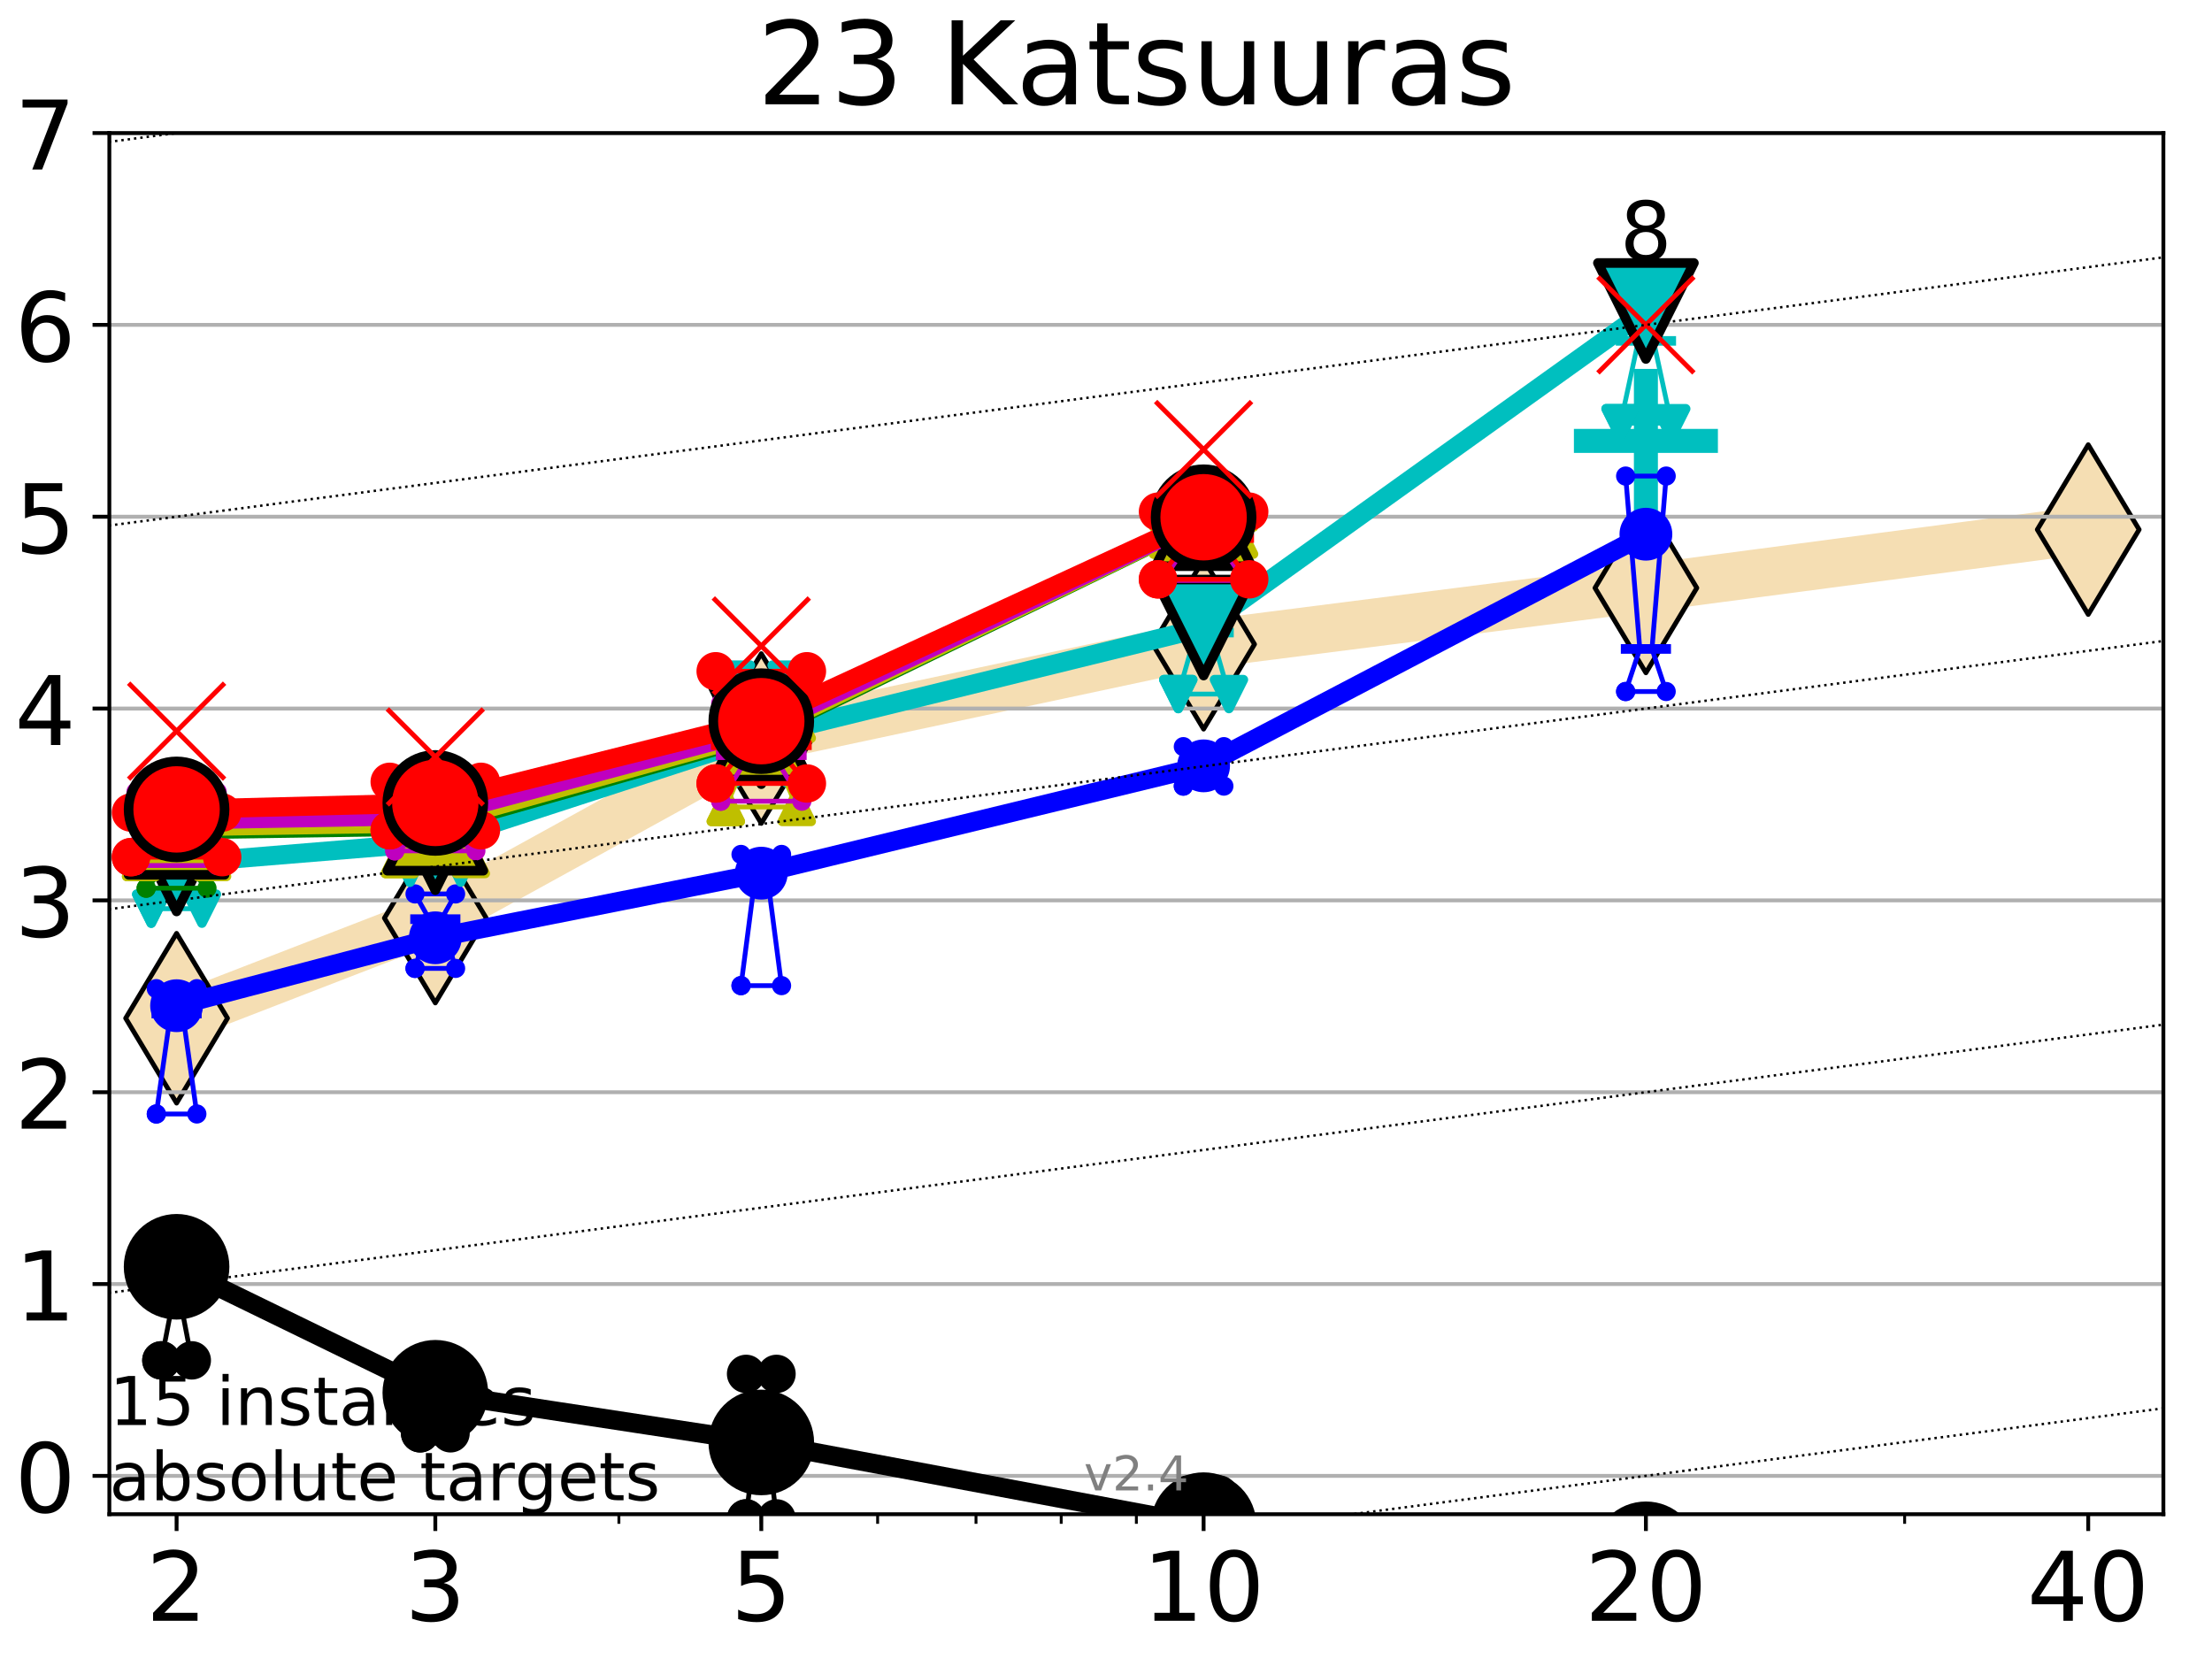 <?xml version="1.0" encoding="utf-8" standalone="no"?>
<!DOCTYPE svg PUBLIC "-//W3C//DTD SVG 1.1//EN"
  "http://www.w3.org/Graphics/SVG/1.1/DTD/svg11.dtd">
<!-- Created with matplotlib (http://matplotlib.org/) -->
<svg height="345.6pt" version="1.1" viewBox="0 0 460.8 345.6" width="460.8pt" xmlns="http://www.w3.org/2000/svg" xmlns:xlink="http://www.w3.org/1999/xlink">
 <defs>
  <style type="text/css">
*{stroke-linecap:butt;stroke-linejoin:round;}
  </style>
 </defs>
 <g id="figure_1">
  <g id="patch_1">
   <path d="M 0 345.6 
L 460.8 345.6 
L 460.8 0 
L 0 0 
z
" style="fill:#ffffff;"/>
  </g>
  <g id="axes_1">
   <g id="patch_2">
    <path d="M 22.78 315.44 
L 450.672 315.44 
L 450.672 27.72 
L 22.78 27.72 
z
" style="fill:#ffffff;"/>
   </g>
   <g id="line2d_1">
    <path clip-path="url(#pa34f870fb6)" d="M 36.786 212.116 
L 90.685 191.25 
L 158.59 153.85 
L 250.732 134.209 
L 342.873 122.478 
L 435.015 110.323 
" style="fill:none;stroke:#f5deb3;stroke-linecap:square;stroke-width:10;"/>
    <defs>
     <path d="M -0 17.678 
L 10.607 0 
L 0 -17.678 
L -10.607 -0 
z
" id="m2bc9f64c0e" style="stroke:#000000;stroke-linejoin:miter;"/>
    </defs>
    <g clip-path="url(#pa34f870fb6)">
     <use style="fill:#f5deb3;stroke:#000000;stroke-linejoin:miter;" x="36.786" xlink:href="#m2bc9f64c0e" y="212.116"/>
     <use style="fill:#f5deb3;stroke:#000000;stroke-linejoin:miter;" x="90.685" xlink:href="#m2bc9f64c0e" y="191.25"/>
     <use style="fill:#f5deb3;stroke:#000000;stroke-linejoin:miter;" x="158.59" xlink:href="#m2bc9f64c0e" y="153.85"/>
     <use style="fill:#f5deb3;stroke:#000000;stroke-linejoin:miter;" x="250.732" xlink:href="#m2bc9f64c0e" y="134.209"/>
     <use style="fill:#f5deb3;stroke:#000000;stroke-linejoin:miter;" x="342.873" xlink:href="#m2bc9f64c0e" y="122.478"/>
     <use style="fill:#f5deb3;stroke:#000000;stroke-linejoin:miter;" x="435.015" xlink:href="#m2bc9f64c0e" y="110.323"/>
    </g>
   </g>
   <g id="line2d_2">
    <defs>
     <path d="M -15 0 
L 15 0 
M 0 15 
L 0 -15 
" id="mb30d70a0ea" style="stroke:#00bfbf;stroke-width:5;"/>
    </defs>
    <g clip-path="url(#pa34f870fb6)">
     <use style="fill:#00bfbf;stroke:#00bfbf;stroke-width:5;" x="342.873" xlink:href="#mb30d70a0ea" y="91.852"/>
    </g>
   </g>
   <g id="matplotlib.axis_1">
    <g id="xtick_1">
     <g id="line2d_3">
      <defs>
       <path d="M 0 0 
L 0 3.5 
" id="ma98f8ec319" style="stroke:#000000;stroke-width:0.8;"/>
      </defs>
      <g>
       <use style="stroke:#000000;stroke-width:0.8;" x="36.786" xlink:href="#ma98f8ec319" y="315.44"/>
      </g>
     </g>
     <g id="text_1">
      <!-- 2 -->
      <defs>
       <path d="M 19.188 8.297 
L 53.609 8.297 
L 53.609 0 
L 7.328 0 
L 7.328 8.297 
Q 12.938 14.109 22.625 23.891 
Q 32.328 33.688 34.812 36.531 
Q 39.547 41.844 41.422 45.531 
Q 43.312 49.219 43.312 52.781 
Q 43.312 58.594 39.234 62.25 
Q 35.156 65.922 28.609 65.922 
Q 23.969 65.922 18.812 64.312 
Q 13.672 62.703 7.812 59.422 
L 7.812 69.391 
Q 13.766 71.781 18.938 73 
Q 24.125 74.219 28.422 74.219 
Q 39.75 74.219 46.484 68.547 
Q 53.219 62.891 53.219 53.422 
Q 53.219 48.922 51.531 44.891 
Q 49.859 40.875 45.406 35.406 
Q 44.188 33.984 37.641 27.219 
Q 31.109 20.453 19.188 8.297 
z
" id="DejaVuSans-32"/>
      </defs>
      <g transform="translate(30.423 337.637)scale(0.2 -0.2)">
       <use xlink:href="#DejaVuSans-32"/>
      </g>
     </g>
    </g>
    <g id="xtick_2">
     <g id="line2d_4">
      <g>
       <use style="stroke:#000000;stroke-width:0.8;" x="90.685" xlink:href="#ma98f8ec319" y="315.44"/>
      </g>
     </g>
     <g id="text_2">
      <!-- 3 -->
      <defs>
       <path d="M 40.578 39.312 
Q 47.656 37.797 51.625 33 
Q 55.609 28.219 55.609 21.188 
Q 55.609 10.406 48.188 4.484 
Q 40.766 -1.422 27.094 -1.422 
Q 22.516 -1.422 17.656 -0.516 
Q 12.797 0.391 7.625 2.203 
L 7.625 11.719 
Q 11.719 9.328 16.594 8.109 
Q 21.484 6.891 26.812 6.891 
Q 36.078 6.891 40.938 10.547 
Q 45.797 14.203 45.797 21.188 
Q 45.797 27.641 41.281 31.266 
Q 36.766 34.906 28.719 34.906 
L 20.219 34.906 
L 20.219 43.016 
L 29.109 43.016 
Q 36.375 43.016 40.234 45.922 
Q 44.094 48.828 44.094 54.297 
Q 44.094 59.906 40.109 62.906 
Q 36.141 65.922 28.719 65.922 
Q 24.656 65.922 20.016 65.031 
Q 15.375 64.156 9.812 62.312 
L 9.812 71.094 
Q 15.438 72.656 20.344 73.438 
Q 25.25 74.219 29.594 74.219 
Q 40.828 74.219 47.359 69.109 
Q 53.906 64.016 53.906 55.328 
Q 53.906 49.266 50.438 45.094 
Q 46.969 40.922 40.578 39.312 
z
" id="DejaVuSans-33"/>
      </defs>
      <g transform="translate(84.323 337.637)scale(0.2 -0.2)">
       <use xlink:href="#DejaVuSans-33"/>
      </g>
     </g>
    </g>
    <g id="xtick_3">
     <g id="line2d_5">
      <g>
       <use style="stroke:#000000;stroke-width:0.8;" x="158.59" xlink:href="#ma98f8ec319" y="315.44"/>
      </g>
     </g>
     <g id="text_3">
      <!-- 5 -->
      <defs>
       <path d="M 10.797 72.906 
L 49.516 72.906 
L 49.516 64.594 
L 19.828 64.594 
L 19.828 46.734 
Q 21.969 47.469 24.109 47.828 
Q 26.266 48.188 28.422 48.188 
Q 40.625 48.188 47.75 41.5 
Q 54.891 34.812 54.891 23.391 
Q 54.891 11.625 47.562 5.094 
Q 40.234 -1.422 26.906 -1.422 
Q 22.312 -1.422 17.547 -0.641 
Q 12.797 0.141 7.719 1.703 
L 7.719 11.625 
Q 12.109 9.234 16.797 8.062 
Q 21.484 6.891 26.703 6.891 
Q 35.156 6.891 40.078 11.328 
Q 45.016 15.766 45.016 23.391 
Q 45.016 31 40.078 35.438 
Q 35.156 39.891 26.703 39.891 
Q 22.75 39.891 18.812 39.016 
Q 14.891 38.141 10.797 36.281 
z
" id="DejaVuSans-35"/>
      </defs>
      <g transform="translate(152.228 337.637)scale(0.2 -0.2)">
       <use xlink:href="#DejaVuSans-35"/>
      </g>
     </g>
    </g>
    <g id="xtick_4">
     <g id="line2d_6">
      <g>
       <use style="stroke:#000000;stroke-width:0.8;" x="250.732" xlink:href="#ma98f8ec319" y="315.44"/>
      </g>
     </g>
     <g id="text_4">
      <!-- 10 -->
      <defs>
       <path d="M 12.406 8.297 
L 28.516 8.297 
L 28.516 63.922 
L 10.984 60.406 
L 10.984 69.391 
L 28.422 72.906 
L 38.281 72.906 
L 38.281 8.297 
L 54.391 8.297 
L 54.391 0 
L 12.406 0 
z
" id="DejaVuSans-31"/>
       <path d="M 31.781 66.406 
Q 24.172 66.406 20.328 58.906 
Q 16.5 51.422 16.5 36.375 
Q 16.5 21.391 20.328 13.891 
Q 24.172 6.391 31.781 6.391 
Q 39.453 6.391 43.281 13.891 
Q 47.125 21.391 47.125 36.375 
Q 47.125 51.422 43.281 58.906 
Q 39.453 66.406 31.781 66.406 
z
M 31.781 74.219 
Q 44.047 74.219 50.516 64.516 
Q 56.984 54.828 56.984 36.375 
Q 56.984 17.969 50.516 8.266 
Q 44.047 -1.422 31.781 -1.422 
Q 19.531 -1.422 13.062 8.266 
Q 6.594 17.969 6.594 36.375 
Q 6.594 54.828 13.062 64.516 
Q 19.531 74.219 31.781 74.219 
z
" id="DejaVuSans-30"/>
      </defs>
      <g transform="translate(238.007 337.637)scale(0.2 -0.2)">
       <use xlink:href="#DejaVuSans-31"/>
       <use x="63.623" xlink:href="#DejaVuSans-30"/>
      </g>
     </g>
    </g>
    <g id="xtick_5">
     <g id="line2d_7">
      <g>
       <use style="stroke:#000000;stroke-width:0.8;" x="342.873" xlink:href="#ma98f8ec319" y="315.44"/>
      </g>
     </g>
     <g id="text_5">
      <!-- 20 -->
      <g transform="translate(330.148 337.637)scale(0.2 -0.2)">
       <use xlink:href="#DejaVuSans-32"/>
       <use x="63.623" xlink:href="#DejaVuSans-30"/>
      </g>
     </g>
    </g>
    <g id="xtick_6">
     <g id="line2d_8">
      <g>
       <use style="stroke:#000000;stroke-width:0.8;" x="435.015" xlink:href="#ma98f8ec319" y="315.44"/>
      </g>
     </g>
     <g id="text_6">
      <!-- 40 -->
      <defs>
       <path d="M 37.797 64.312 
L 12.891 25.391 
L 37.797 25.391 
z
M 35.203 72.906 
L 47.609 72.906 
L 47.609 25.391 
L 58.016 25.391 
L 58.016 17.188 
L 47.609 17.188 
L 47.609 0 
L 37.797 0 
L 37.797 17.188 
L 4.891 17.188 
L 4.891 26.703 
z
" id="DejaVuSans-34"/>
      </defs>
      <g transform="translate(422.29 337.637)scale(0.2 -0.2)">
       <use xlink:href="#DejaVuSans-34"/>
       <use x="63.623" xlink:href="#DejaVuSans-30"/>
      </g>
     </g>
    </g>
    <g id="xtick_7">
     <g id="line2d_9">
      <defs>
       <path d="M 0 0 
L 0 2 
" id="m224ed2eccb" style="stroke:#000000;stroke-width:0.6;"/>
      </defs>
      <g>
       <use style="stroke:#000000;stroke-width:0.6;" x="36.786" xlink:href="#m224ed2eccb" y="315.44"/>
      </g>
     </g>
    </g>
    <g id="xtick_8">
     <g id="line2d_10">
      <g>
       <use style="stroke:#000000;stroke-width:0.6;" x="90.685" xlink:href="#m224ed2eccb" y="315.44"/>
      </g>
     </g>
    </g>
    <g id="xtick_9">
     <g id="line2d_11">
      <g>
       <use style="stroke:#000000;stroke-width:0.6;" x="128.927" xlink:href="#m224ed2eccb" y="315.44"/>
      </g>
     </g>
    </g>
    <g id="xtick_10">
     <g id="line2d_12">
      <g>
       <use style="stroke:#000000;stroke-width:0.6;" x="158.59" xlink:href="#m224ed2eccb" y="315.44"/>
      </g>
     </g>
    </g>
    <g id="xtick_11">
     <g id="line2d_13">
      <g>
       <use style="stroke:#000000;stroke-width:0.6;" x="182.827" xlink:href="#m224ed2eccb" y="315.44"/>
      </g>
     </g>
    </g>
    <g id="xtick_12">
     <g id="line2d_14">
      <g>
       <use style="stroke:#000000;stroke-width:0.6;" x="203.318" xlink:href="#m224ed2eccb" y="315.44"/>
      </g>
     </g>
    </g>
    <g id="xtick_13">
     <g id="line2d_15">
      <g>
       <use style="stroke:#000000;stroke-width:0.6;" x="221.069" xlink:href="#m224ed2eccb" y="315.44"/>
      </g>
     </g>
    </g>
    <g id="xtick_14">
     <g id="line2d_16">
      <g>
       <use style="stroke:#000000;stroke-width:0.6;" x="236.726" xlink:href="#m224ed2eccb" y="315.44"/>
      </g>
     </g>
    </g>
    <g id="xtick_15">
     <g id="line2d_17">
      <g>
       <use style="stroke:#000000;stroke-width:0.6;" x="342.873" xlink:href="#m224ed2eccb" y="315.44"/>
      </g>
     </g>
    </g>
    <g id="xtick_16">
     <g id="line2d_18">
      <g>
       <use style="stroke:#000000;stroke-width:0.6;" x="396.773" xlink:href="#m224ed2eccb" y="315.44"/>
      </g>
     </g>
    </g>
    <g id="xtick_17">
     <g id="line2d_19">
      <g>
       <use style="stroke:#000000;stroke-width:0.6;" x="435.015" xlink:href="#m224ed2eccb" y="315.44"/>
      </g>
     </g>
    </g>
   </g>
   <g id="matplotlib.axis_2">
    <g id="ytick_1">
     <g id="line2d_20">
      <path clip-path="url(#pa34f870fb6)" d="M 22.78 307.448 
L 450.672 307.448 
" style="fill:none;stroke:#b0b0b0;stroke-linecap:square;stroke-width:0.8;"/>
     </g>
     <g id="line2d_21">
      <defs>
       <path d="M 0 0 
L -3.5 0 
" id="m1898fb97b0" style="stroke:#000000;stroke-width:0.8;"/>
      </defs>
      <g>
       <use style="stroke:#000000;stroke-width:0.8;" x="22.78" xlink:href="#m1898fb97b0" y="307.448"/>
      </g>
     </g>
     <g id="text_7">
      <!-- 0 -->
      <g transform="translate(3.055 315.046)scale(0.2 -0.2)">
       <use xlink:href="#DejaVuSans-30"/>
      </g>
     </g>
    </g>
    <g id="ytick_2">
     <g id="line2d_22">
      <path clip-path="url(#pa34f870fb6)" d="M 22.78 267.487 
L 450.672 267.487 
" style="fill:none;stroke:#b0b0b0;stroke-linecap:square;stroke-width:0.8;"/>
     </g>
     <g id="line2d_23">
      <g>
       <use style="stroke:#000000;stroke-width:0.8;" x="22.78" xlink:href="#m1898fb97b0" y="267.487"/>
      </g>
     </g>
     <g id="text_8">
      <!-- 1 -->
      <g transform="translate(3.055 275.085)scale(0.2 -0.2)">
       <use xlink:href="#DejaVuSans-31"/>
      </g>
     </g>
    </g>
    <g id="ytick_3">
     <g id="line2d_24">
      <path clip-path="url(#pa34f870fb6)" d="M 22.78 227.526 
L 450.672 227.526 
" style="fill:none;stroke:#b0b0b0;stroke-linecap:square;stroke-width:0.8;"/>
     </g>
     <g id="line2d_25">
      <g>
       <use style="stroke:#000000;stroke-width:0.8;" x="22.78" xlink:href="#m1898fb97b0" y="227.526"/>
      </g>
     </g>
     <g id="text_9">
      <!-- 2 -->
      <g transform="translate(3.055 235.124)scale(0.2 -0.2)">
       <use xlink:href="#DejaVuSans-32"/>
      </g>
     </g>
    </g>
    <g id="ytick_4">
     <g id="line2d_26">
      <path clip-path="url(#pa34f870fb6)" d="M 22.78 187.564 
L 450.672 187.564 
" style="fill:none;stroke:#b0b0b0;stroke-linecap:square;stroke-width:0.8;"/>
     </g>
     <g id="line2d_27">
      <g>
       <use style="stroke:#000000;stroke-width:0.8;" x="22.78" xlink:href="#m1898fb97b0" y="187.564"/>
      </g>
     </g>
     <g id="text_10">
      <!-- 3 -->
      <g transform="translate(3.055 195.163)scale(0.2 -0.2)">
       <use xlink:href="#DejaVuSans-33"/>
      </g>
     </g>
    </g>
    <g id="ytick_5">
     <g id="line2d_28">
      <path clip-path="url(#pa34f870fb6)" d="M 22.78 147.603 
L 450.672 147.603 
" style="fill:none;stroke:#b0b0b0;stroke-linecap:square;stroke-width:0.8;"/>
     </g>
     <g id="line2d_29">
      <g>
       <use style="stroke:#000000;stroke-width:0.8;" x="22.78" xlink:href="#m1898fb97b0" y="147.603"/>
      </g>
     </g>
     <g id="text_11">
      <!-- 4 -->
      <g transform="translate(3.055 155.202)scale(0.2 -0.2)">
       <use xlink:href="#DejaVuSans-34"/>
      </g>
     </g>
    </g>
    <g id="ytick_6">
     <g id="line2d_30">
      <path clip-path="url(#pa34f870fb6)" d="M 22.78 107.642 
L 450.672 107.642 
" style="fill:none;stroke:#b0b0b0;stroke-linecap:square;stroke-width:0.8;"/>
     </g>
     <g id="line2d_31">
      <g>
       <use style="stroke:#000000;stroke-width:0.8;" x="22.78" xlink:href="#m1898fb97b0" y="107.642"/>
      </g>
     </g>
     <g id="text_12">
      <!-- 5 -->
      <g transform="translate(3.055 115.241)scale(0.2 -0.2)">
       <use xlink:href="#DejaVuSans-35"/>
      </g>
     </g>
    </g>
    <g id="ytick_7">
     <g id="line2d_32">
      <path clip-path="url(#pa34f870fb6)" d="M 22.78 67.681 
L 450.672 67.681 
" style="fill:none;stroke:#b0b0b0;stroke-linecap:square;stroke-width:0.8;"/>
     </g>
     <g id="line2d_33">
      <g>
       <use style="stroke:#000000;stroke-width:0.8;" x="22.78" xlink:href="#m1898fb97b0" y="67.681"/>
      </g>
     </g>
     <g id="text_13">
      <!-- 6 -->
      <defs>
       <path d="M 33.016 40.375 
Q 26.375 40.375 22.484 35.828 
Q 18.609 31.297 18.609 23.391 
Q 18.609 15.531 22.484 10.953 
Q 26.375 6.391 33.016 6.391 
Q 39.656 6.391 43.531 10.953 
Q 47.406 15.531 47.406 23.391 
Q 47.406 31.297 43.531 35.828 
Q 39.656 40.375 33.016 40.375 
z
M 52.594 71.297 
L 52.594 62.312 
Q 48.875 64.062 45.094 64.984 
Q 41.312 65.922 37.594 65.922 
Q 27.828 65.922 22.672 59.328 
Q 17.531 52.734 16.797 39.406 
Q 19.672 43.656 24.016 45.922 
Q 28.375 48.188 33.594 48.188 
Q 44.578 48.188 50.953 41.516 
Q 57.328 34.859 57.328 23.391 
Q 57.328 12.156 50.688 5.359 
Q 44.047 -1.422 33.016 -1.422 
Q 20.359 -1.422 13.672 8.266 
Q 6.984 17.969 6.984 36.375 
Q 6.984 53.656 15.188 63.938 
Q 23.391 74.219 37.203 74.219 
Q 40.922 74.219 44.703 73.484 
Q 48.484 72.75 52.594 71.297 
z
" id="DejaVuSans-36"/>
      </defs>
      <g transform="translate(3.055 75.28)scale(0.2 -0.2)">
       <use xlink:href="#DejaVuSans-36"/>
      </g>
     </g>
    </g>
    <g id="ytick_8">
     <g id="line2d_34">
      <path clip-path="url(#pa34f870fb6)" d="M 22.78 27.72 
L 450.672 27.72 
" style="fill:none;stroke:#b0b0b0;stroke-linecap:square;stroke-width:0.8;"/>
     </g>
     <g id="line2d_35">
      <g>
       <use style="stroke:#000000;stroke-width:0.8;" x="22.78" xlink:href="#m1898fb97b0" y="27.72"/>
      </g>
     </g>
     <g id="text_14">
      <!-- 7 -->
      <defs>
       <path d="M 8.203 72.906 
L 55.078 72.906 
L 55.078 68.703 
L 28.609 0 
L 18.312 0 
L 43.219 64.594 
L 8.203 64.594 
z
" id="DejaVuSans-37"/>
      </defs>
      <g transform="translate(3.055 35.318)scale(0.2 -0.2)">
       <use xlink:href="#DejaVuSans-37"/>
      </g>
     </g>
    </g>
   </g>
   <g id="line2d_36">
    <path clip-path="url(#pa34f870fb6)" d="M 33.618 283.389 
L 35.836 271.91 
L 33.618 266.64 
L 39.953 266.64 
L 37.736 271.91 
L 39.953 283.389 
L 33.618 283.389 
" style="fill:none;stroke:#000000;stroke-linecap:square;"/>
   </g>
   <g id="line2d_37">
    <path clip-path="url(#pa34f870fb6)" d="M 33.618 283.389 
L 39.953 283.389 
L 39.953 266.64 
L 33.618 266.64 
L 33.618 283.389 
" style="fill:none;"/>
    <defs>
     <path d="M 0 3 
C 0.796 3 1.559 2.684 2.121 2.121 
C 2.684 1.559 3 0.796 3 0 
C 3 -0.796 2.684 -1.559 2.121 -2.121 
C 1.559 -2.684 0.796 -3 0 -3 
C -0.796 -3 -1.559 -2.684 -2.121 -2.121 
C -2.684 -1.559 -3 -0.796 -3 0 
C -3 0.796 -2.684 1.559 -2.121 2.121 
C -1.559 2.684 -0.796 3 0 3 
z
" id="meb39441113" style="stroke:#000000;stroke-width:2;"/>
    </defs>
    <g clip-path="url(#pa34f870fb6)">
     <use style="stroke:#000000;stroke-width:2;" x="33.618" xlink:href="#meb39441113" y="283.389"/>
     <use style="stroke:#000000;stroke-width:2;" x="39.953" xlink:href="#meb39441113" y="283.389"/>
     <use style="stroke:#000000;stroke-width:2;" x="39.953" xlink:href="#meb39441113" y="266.64"/>
     <use style="stroke:#000000;stroke-width:2;" x="33.618" xlink:href="#meb39441113" y="266.64"/>
     <use style="stroke:#000000;stroke-width:2;" x="33.618" xlink:href="#meb39441113" y="283.389"/>
    </g>
   </g>
   <g id="line2d_38">
    <path clip-path="url(#pa34f870fb6)" d="M 33.618 271.91 
L 39.953 271.91 
" style="fill:none;stroke:#000000;stroke-linecap:square;stroke-width:2;"/>
   </g>
   <g id="line2d_39">
    <path clip-path="url(#pa34f870fb6)" d="M 87.518 298.582 
L 89.735 290.426 
L 87.518 286.553 
L 93.853 286.553 
L 91.635 290.426 
L 93.853 298.582 
L 87.518 298.582 
" style="fill:none;stroke:#000000;stroke-linecap:square;"/>
   </g>
   <g id="line2d_40">
    <path clip-path="url(#pa34f870fb6)" d="M 87.518 298.582 
L 93.853 298.582 
L 93.853 286.553 
L 87.518 286.553 
L 87.518 298.582 
" style="fill:none;"/>
    <g clip-path="url(#pa34f870fb6)">
     <use style="stroke:#000000;stroke-width:2;" x="87.518" xlink:href="#meb39441113" y="298.582"/>
     <use style="stroke:#000000;stroke-width:2;" x="93.853" xlink:href="#meb39441113" y="298.582"/>
     <use style="stroke:#000000;stroke-width:2;" x="93.853" xlink:href="#meb39441113" y="286.553"/>
     <use style="stroke:#000000;stroke-width:2;" x="87.518" xlink:href="#meb39441113" y="286.553"/>
     <use style="stroke:#000000;stroke-width:2;" x="87.518" xlink:href="#meb39441113" y="298.582"/>
    </g>
   </g>
   <g id="line2d_41">
    <path clip-path="url(#pa34f870fb6)" d="M 87.518 290.426 
L 93.853 290.426 
" style="fill:none;stroke:#000000;stroke-linecap:square;stroke-width:2;"/>
   </g>
   <g id="line2d_42">
    <path clip-path="url(#pa34f870fb6)" d="M 155.423 316.313 
L 157.64 297.247 
L 155.423 286.209 
L 161.758 286.209 
L 159.541 297.247 
L 161.758 316.313 
L 155.423 316.313 
" style="fill:none;stroke:#000000;stroke-linecap:square;"/>
   </g>
   <g id="line2d_43">
    <path clip-path="url(#pa34f870fb6)" d="M 155.423 316.313 
L 161.758 316.313 
L 161.758 286.209 
L 155.423 286.209 
L 155.423 316.313 
" style="fill:none;"/>
    <g clip-path="url(#pa34f870fb6)">
     <use style="stroke:#000000;stroke-width:2;" x="155.423" xlink:href="#meb39441113" y="316.313"/>
     <use style="stroke:#000000;stroke-width:2;" x="161.758" xlink:href="#meb39441113" y="316.313"/>
     <use style="stroke:#000000;stroke-width:2;" x="161.758" xlink:href="#meb39441113" y="286.209"/>
     <use style="stroke:#000000;stroke-width:2;" x="155.423" xlink:href="#meb39441113" y="286.209"/>
     <use style="stroke:#000000;stroke-width:2;" x="155.423" xlink:href="#meb39441113" y="316.313"/>
    </g>
   </g>
   <g id="line2d_44">
    <path clip-path="url(#pa34f870fb6)" d="M 155.423 297.247 
L 161.758 297.247 
" style="fill:none;stroke:#000000;stroke-linecap:square;stroke-width:2;"/>
   </g>
   <g id="line2d_45">
    <path clip-path="url(#pa34f870fb6)" d="M 247.564 335.379 
L 249.782 317.823 
L 247.564 311.32 
L 253.899 311.32 
L 251.682 317.823 
L 253.899 335.379 
L 247.564 335.379 
" style="fill:none;stroke:#000000;stroke-linecap:square;"/>
   </g>
   <g id="line2d_46">
    <path clip-path="url(#pa34f870fb6)" d="M 247.564 335.379 
L 253.899 335.379 
L 253.899 311.32 
L 247.564 311.32 
L 247.564 335.379 
" style="fill:none;"/>
    <g clip-path="url(#pa34f870fb6)">
     <use style="stroke:#000000;stroke-width:2;" x="247.564" xlink:href="#meb39441113" y="335.379"/>
     <use style="stroke:#000000;stroke-width:2;" x="253.899" xlink:href="#meb39441113" y="335.379"/>
     <use style="stroke:#000000;stroke-width:2;" x="253.899" xlink:href="#meb39441113" y="311.32"/>
     <use style="stroke:#000000;stroke-width:2;" x="247.564" xlink:href="#meb39441113" y="311.32"/>
     <use style="stroke:#000000;stroke-width:2;" x="247.564" xlink:href="#meb39441113" y="335.379"/>
    </g>
   </g>
   <g id="line2d_47">
    <path clip-path="url(#pa34f870fb6)" d="M 247.564 317.823 
L 253.899 317.823 
" style="fill:none;stroke:#000000;stroke-linecap:square;stroke-width:2;"/>
   </g>
   <g id="line2d_48">
    <path clip-path="url(#pa34f870fb6)" d="M 339.961 346.6 
L 341.923 340.372 
L 339.706 321.306 
L 346.041 321.306 
L 343.824 340.372 
L 345.786 346.6 
" style="fill:none;stroke:#000000;stroke-linecap:square;"/>
   </g>
   <g id="line2d_49">
    <path clip-path="url(#pa34f870fb6)" d="M 346.041 346.6 
L 346.041 321.306 
L 339.706 321.306 
L 339.706 346.6 
" style="fill:none;"/>
    <g clip-path="url(#pa34f870fb6)">
     <use style="stroke:#000000;stroke-width:2;" x="339.706" xlink:href="#meb39441113" y="347.409"/>
     <use style="stroke:#000000;stroke-width:2;" x="346.041" xlink:href="#meb39441113" y="347.409"/>
     <use style="stroke:#000000;stroke-width:2;" x="346.041" xlink:href="#meb39441113" y="321.306"/>
     <use style="stroke:#000000;stroke-width:2;" x="339.706" xlink:href="#meb39441113" y="321.306"/>
     <use style="stroke:#000000;stroke-width:2;" x="339.706" xlink:href="#meb39441113" y="347.409"/>
    </g>
   </g>
   <g id="line2d_50">
    <path clip-path="url(#pa34f870fb6)" d="M 339.706 340.372 
L 346.041 340.372 
" style="fill:none;stroke:#000000;stroke-linecap:square;stroke-width:2;"/>
   </g>
   <g id="line2d_51">
    <path clip-path="url(#pa34f870fb6)" d="M 36.786 263.894 
L 90.685 290.139 
" style="fill:none;stroke:#000000;stroke-linecap:square;stroke-width:4;"/>
   </g>
   <g id="line2d_52">
    <path clip-path="url(#pa34f870fb6)" d="M 90.685 290.139 
L 158.59 300.488 
" style="fill:none;stroke:#000000;stroke-linecap:square;stroke-width:4;"/>
   </g>
   <g id="line2d_53">
    <path clip-path="url(#pa34f870fb6)" d="M 158.59 300.488 
L 250.732 317.718 
" style="fill:none;stroke:#000000;stroke-linecap:square;stroke-width:4;"/>
   </g>
   <g id="line2d_54">
    <path clip-path="url(#pa34f870fb6)" d="M 250.732 317.718 
L 342.873 323.789 
" style="fill:none;stroke:#000000;stroke-linecap:square;stroke-width:4;"/>
   </g>
   <g id="line2d_55">
    <path clip-path="url(#pa34f870fb6)" d="M 36.786 263.894 
L 90.685 290.139 
L 158.59 300.488 
L 250.732 317.718 
L 342.873 323.789 
" style="fill:none;"/>
    <defs>
     <path d="M 0 10 
C 2.652 10 5.196 8.946 7.071 7.071 
C 8.946 5.196 10 2.652 10 0 
C 10 -2.652 8.946 -5.196 7.071 -7.071 
C 5.196 -8.946 2.652 -10 0 -10 
C -2.652 -10 -5.196 -8.946 -7.071 -7.071 
C -8.946 -5.196 -10 -2.652 -10 0 
C -10 2.652 -8.946 5.196 -7.071 7.071 
C -5.196 8.946 -2.652 10 0 10 
z
" id="m234eb008d7" style="stroke:#000000;stroke-width:2;"/>
    </defs>
    <g clip-path="url(#pa34f870fb6)">
     <use style="stroke:#000000;stroke-width:2;" x="36.786" xlink:href="#m234eb008d7" y="263.894"/>
     <use style="stroke:#000000;stroke-width:2;" x="90.685" xlink:href="#m234eb008d7" y="290.139"/>
     <use style="stroke:#000000;stroke-width:2;" x="158.59" xlink:href="#m234eb008d7" y="300.488"/>
     <use style="stroke:#000000;stroke-width:2;" x="250.732" xlink:href="#m234eb008d7" y="317.718"/>
     <use style="stroke:#000000;stroke-width:2;" x="342.873" xlink:href="#m234eb008d7" y="323.789"/>
    </g>
   </g>
   <g id="line2d_56">
    <path clip-path="url(#pa34f870fb6)" d="M 32.563 232.062 
L 35.519 211.144 
L 32.563 205.958 
L 41.009 205.958 
L 38.053 211.144 
L 41.009 232.062 
L 32.563 232.062 
" style="fill:none;stroke:#0000ff;stroke-linecap:square;"/>
   </g>
   <g id="line2d_57">
    <path clip-path="url(#pa34f870fb6)" d="M 32.563 232.062 
L 41.009 232.062 
L 41.009 205.958 
L 32.563 205.958 
L 32.563 232.062 
" style="fill:none;"/>
    <defs>
     <path d="M 0 1.5 
C 0.398 1.5 0.779 1.342 1.061 1.061 
C 1.342 0.779 1.5 0.398 1.5 0 
C 1.5 -0.398 1.342 -0.779 1.061 -1.061 
C 0.779 -1.342 0.398 -1.5 0 -1.5 
C -0.398 -1.5 -0.779 -1.342 -1.061 -1.061 
C -1.342 -0.779 -1.5 -0.398 -1.5 0 
C -1.5 0.398 -1.342 0.779 -1.061 1.061 
C -0.779 1.342 -0.398 1.5 0 1.5 
z
" id="m795c0aaa1b" style="stroke:#0000ff;"/>
    </defs>
    <g clip-path="url(#pa34f870fb6)">
     <use style="fill:#0000ff;stroke:#0000ff;" x="32.563" xlink:href="#m795c0aaa1b" y="232.062"/>
     <use style="fill:#0000ff;stroke:#0000ff;" x="41.009" xlink:href="#m795c0aaa1b" y="232.062"/>
     <use style="fill:#0000ff;stroke:#0000ff;" x="41.009" xlink:href="#m795c0aaa1b" y="205.958"/>
     <use style="fill:#0000ff;stroke:#0000ff;" x="32.563" xlink:href="#m795c0aaa1b" y="205.958"/>
     <use style="fill:#0000ff;stroke:#0000ff;" x="32.563" xlink:href="#m795c0aaa1b" y="232.062"/>
    </g>
   </g>
   <g id="line2d_58">
    <path clip-path="url(#pa34f870fb6)" d="M 32.563 211.144 
L 41.009 211.144 
" style="fill:none;stroke:#0000ff;stroke-linecap:square;stroke-width:2;"/>
   </g>
   <g id="line2d_59">
    <path clip-path="url(#pa34f870fb6)" d="M 86.462 201.734 
L 89.418 191.473 
L 86.462 186.223 
L 94.908 186.223 
L 91.952 191.473 
L 94.908 201.734 
L 86.462 201.734 
" style="fill:none;stroke:#0000ff;stroke-linecap:square;"/>
   </g>
   <g id="line2d_60">
    <path clip-path="url(#pa34f870fb6)" d="M 86.462 201.734 
L 94.908 201.734 
L 94.908 186.223 
L 86.462 186.223 
L 86.462 201.734 
" style="fill:none;"/>
    <g clip-path="url(#pa34f870fb6)">
     <use style="fill:#0000ff;stroke:#0000ff;" x="86.462" xlink:href="#m795c0aaa1b" y="201.734"/>
     <use style="fill:#0000ff;stroke:#0000ff;" x="94.908" xlink:href="#m795c0aaa1b" y="201.734"/>
     <use style="fill:#0000ff;stroke:#0000ff;" x="94.908" xlink:href="#m795c0aaa1b" y="186.223"/>
     <use style="fill:#0000ff;stroke:#0000ff;" x="86.462" xlink:href="#m795c0aaa1b" y="186.223"/>
     <use style="fill:#0000ff;stroke:#0000ff;" x="86.462" xlink:href="#m795c0aaa1b" y="201.734"/>
    </g>
   </g>
   <g id="line2d_61">
    <path clip-path="url(#pa34f870fb6)" d="M 86.462 191.473 
L 94.908 191.473 
" style="fill:none;stroke:#0000ff;stroke-linecap:square;stroke-width:2;"/>
   </g>
   <g id="line2d_62">
    <path clip-path="url(#pa34f870fb6)" d="M 154.367 205.324 
L 157.323 182.57 
L 154.367 177.992 
L 162.814 177.992 
L 159.857 182.57 
L 162.814 205.324 
L 154.367 205.324 
" style="fill:none;stroke:#0000ff;stroke-linecap:square;"/>
   </g>
   <g id="line2d_63">
    <path clip-path="url(#pa34f870fb6)" d="M 154.367 205.324 
L 162.814 205.324 
L 162.814 177.992 
L 154.367 177.992 
L 154.367 205.324 
" style="fill:none;"/>
    <g clip-path="url(#pa34f870fb6)">
     <use style="fill:#0000ff;stroke:#0000ff;" x="154.367" xlink:href="#m795c0aaa1b" y="205.324"/>
     <use style="fill:#0000ff;stroke:#0000ff;" x="162.814" xlink:href="#m795c0aaa1b" y="205.324"/>
     <use style="fill:#0000ff;stroke:#0000ff;" x="162.814" xlink:href="#m795c0aaa1b" y="177.992"/>
     <use style="fill:#0000ff;stroke:#0000ff;" x="154.367" xlink:href="#m795c0aaa1b" y="177.992"/>
     <use style="fill:#0000ff;stroke:#0000ff;" x="154.367" xlink:href="#m795c0aaa1b" y="205.324"/>
    </g>
   </g>
   <g id="line2d_64">
    <path clip-path="url(#pa34f870fb6)" d="M 154.367 182.57 
L 162.814 182.57 
" style="fill:none;stroke:#0000ff;stroke-linecap:square;stroke-width:2;"/>
   </g>
   <g id="line2d_65">
    <path clip-path="url(#pa34f870fb6)" d="M 246.509 163.762 
L 249.465 159.4 
L 246.509 155.54 
L 254.955 155.54 
L 251.999 159.4 
L 254.955 163.762 
L 246.509 163.762 
" style="fill:none;stroke:#0000ff;stroke-linecap:square;"/>
   </g>
   <g id="line2d_66">
    <path clip-path="url(#pa34f870fb6)" d="M 246.509 163.762 
L 254.955 163.762 
L 254.955 155.54 
L 246.509 155.54 
L 246.509 163.762 
" style="fill:none;"/>
    <g clip-path="url(#pa34f870fb6)">
     <use style="fill:#0000ff;stroke:#0000ff;" x="246.509" xlink:href="#m795c0aaa1b" y="163.762"/>
     <use style="fill:#0000ff;stroke:#0000ff;" x="254.955" xlink:href="#m795c0aaa1b" y="163.762"/>
     <use style="fill:#0000ff;stroke:#0000ff;" x="254.955" xlink:href="#m795c0aaa1b" y="155.54"/>
     <use style="fill:#0000ff;stroke:#0000ff;" x="246.509" xlink:href="#m795c0aaa1b" y="155.54"/>
     <use style="fill:#0000ff;stroke:#0000ff;" x="246.509" xlink:href="#m795c0aaa1b" y="163.762"/>
    </g>
   </g>
   <g id="line2d_67">
    <path clip-path="url(#pa34f870fb6)" d="M 246.509 159.4 
L 254.955 159.4 
" style="fill:none;stroke:#0000ff;stroke-linecap:square;stroke-width:2;"/>
   </g>
   <g id="line2d_68">
    <path clip-path="url(#pa34f870fb6)" d="M 338.65 144.055 
L 341.606 135.19 
L 338.65 99.173 
L 347.097 99.173 
L 344.14 135.19 
L 347.097 144.055 
L 338.65 144.055 
" style="fill:none;stroke:#0000ff;stroke-linecap:square;"/>
   </g>
   <g id="line2d_69">
    <path clip-path="url(#pa34f870fb6)" d="M 338.65 144.055 
L 347.097 144.055 
L 347.097 99.173 
L 338.65 99.173 
L 338.65 144.055 
" style="fill:none;"/>
    <g clip-path="url(#pa34f870fb6)">
     <use style="fill:#0000ff;stroke:#0000ff;" x="338.65" xlink:href="#m795c0aaa1b" y="144.055"/>
     <use style="fill:#0000ff;stroke:#0000ff;" x="347.097" xlink:href="#m795c0aaa1b" y="144.055"/>
     <use style="fill:#0000ff;stroke:#0000ff;" x="347.097" xlink:href="#m795c0aaa1b" y="99.173"/>
     <use style="fill:#0000ff;stroke:#0000ff;" x="338.65" xlink:href="#m795c0aaa1b" y="99.173"/>
     <use style="fill:#0000ff;stroke:#0000ff;" x="338.65" xlink:href="#m795c0aaa1b" y="144.055"/>
    </g>
   </g>
   <g id="line2d_70">
    <path clip-path="url(#pa34f870fb6)" d="M 338.65 135.19 
L 347.097 135.19 
" style="fill:none;stroke:#0000ff;stroke-linecap:square;stroke-width:2;"/>
   </g>
   <g id="line2d_71">
    <path clip-path="url(#pa34f870fb6)" d="M 36.786 209.506 
L 90.685 195.362 
" style="fill:none;stroke:#0000ff;stroke-linecap:square;stroke-width:4;"/>
   </g>
   <g id="line2d_72">
    <path clip-path="url(#pa34f870fb6)" d="M 90.685 195.362 
L 158.59 181.894 
" style="fill:none;stroke:#0000ff;stroke-linecap:square;stroke-width:4;"/>
   </g>
   <g id="line2d_73">
    <path clip-path="url(#pa34f870fb6)" d="M 158.59 181.894 
L 250.732 159.541 
" style="fill:none;stroke:#0000ff;stroke-linecap:square;stroke-width:4;"/>
   </g>
   <g id="line2d_74">
    <path clip-path="url(#pa34f870fb6)" d="M 250.732 159.541 
L 342.873 111.285 
" style="fill:none;stroke:#0000ff;stroke-linecap:square;stroke-width:4;"/>
   </g>
   <g id="line2d_75">
    <path clip-path="url(#pa34f870fb6)" d="M 36.786 209.506 
L 90.685 195.362 
L 158.59 181.894 
L 250.732 159.541 
L 342.873 111.285 
" style="fill:none;"/>
    <defs>
     <path d="M 0 5 
C 1.326 5 2.598 4.473 3.536 3.536 
C 4.473 2.598 5 1.326 5 0 
C 5 -1.326 4.473 -2.598 3.536 -3.536 
C 2.598 -4.473 1.326 -5 0 -5 
C -1.326 -5 -2.598 -4.473 -3.536 -3.536 
C -4.473 -2.598 -5 -1.326 -5 0 
C -5 1.326 -4.473 2.598 -3.536 3.536 
C -2.598 4.473 -1.326 5 0 5 
z
" id="ma1379b85d7" style="stroke:#0000ff;"/>
    </defs>
    <g clip-path="url(#pa34f870fb6)">
     <use style="fill:#0000ff;stroke:#0000ff;" x="36.786" xlink:href="#ma1379b85d7" y="209.506"/>
     <use style="fill:#0000ff;stroke:#0000ff;" x="90.685" xlink:href="#ma1379b85d7" y="195.362"/>
     <use style="fill:#0000ff;stroke:#0000ff;" x="158.59" xlink:href="#ma1379b85d7" y="181.894"/>
     <use style="fill:#0000ff;stroke:#0000ff;" x="250.732" xlink:href="#ma1379b85d7" y="159.541"/>
     <use style="fill:#0000ff;stroke:#0000ff;" x="342.873" xlink:href="#ma1379b85d7" y="111.285"/>
    </g>
   </g>
   <g id="line2d_76">
    <path clip-path="url(#pa34f870fb6)" d="M 31.507 189.297 
L 35.202 180.784 
L 31.507 174.863 
L 42.065 174.863 
L 38.37 180.784 
L 42.065 189.297 
L 31.507 189.297 
" style="fill:none;stroke:#00bfbf;stroke-linecap:square;"/>
   </g>
   <g id="line2d_77">
    <path clip-path="url(#pa34f870fb6)" d="M 31.507 189.297 
L 42.065 189.297 
L 42.065 174.863 
L 31.507 174.863 
L 31.507 189.297 
" style="fill:none;"/>
    <defs>
     <path d="M -0 3 
L 3 -3 
L -3 -3 
z
" id="m17d98f0a26" style="stroke:#00bfbf;stroke-linejoin:miter;stroke-width:2;"/>
    </defs>
    <g clip-path="url(#pa34f870fb6)">
     <use style="fill:#00bfbf;stroke:#00bfbf;stroke-linejoin:miter;stroke-width:2;" x="31.507" xlink:href="#m17d98f0a26" y="189.297"/>
     <use style="fill:#00bfbf;stroke:#00bfbf;stroke-linejoin:miter;stroke-width:2;" x="42.065" xlink:href="#m17d98f0a26" y="189.297"/>
     <use style="fill:#00bfbf;stroke:#00bfbf;stroke-linejoin:miter;stroke-width:2;" x="42.065" xlink:href="#m17d98f0a26" y="174.863"/>
     <use style="fill:#00bfbf;stroke:#00bfbf;stroke-linejoin:miter;stroke-width:2;" x="31.507" xlink:href="#m17d98f0a26" y="174.863"/>
     <use style="fill:#00bfbf;stroke:#00bfbf;stroke-linejoin:miter;stroke-width:2;" x="31.507" xlink:href="#m17d98f0a26" y="189.297"/>
    </g>
   </g>
   <g id="line2d_78">
    <path clip-path="url(#pa34f870fb6)" d="M 31.507 180.784 
L 42.065 180.784 
" style="fill:none;stroke:#00bfbf;stroke-linecap:square;stroke-width:2;"/>
   </g>
   <g id="line2d_79">
    <path clip-path="url(#pa34f870fb6)" d="M 85.406 180.749 
L 89.101 179.471 
L 85.406 168.849 
L 95.964 168.849 
L 92.269 179.471 
L 95.964 180.749 
L 85.406 180.749 
" style="fill:none;stroke:#00bfbf;stroke-linecap:square;"/>
   </g>
   <g id="line2d_80">
    <path clip-path="url(#pa34f870fb6)" d="M 85.406 180.749 
L 95.964 180.749 
L 95.964 168.849 
L 85.406 168.849 
L 85.406 180.749 
" style="fill:none;"/>
    <g clip-path="url(#pa34f870fb6)">
     <use style="fill:#00bfbf;stroke:#00bfbf;stroke-linejoin:miter;stroke-width:2;" x="85.406" xlink:href="#m17d98f0a26" y="180.749"/>
     <use style="fill:#00bfbf;stroke:#00bfbf;stroke-linejoin:miter;stroke-width:2;" x="95.964" xlink:href="#m17d98f0a26" y="180.749"/>
     <use style="fill:#00bfbf;stroke:#00bfbf;stroke-linejoin:miter;stroke-width:2;" x="95.964" xlink:href="#m17d98f0a26" y="168.849"/>
     <use style="fill:#00bfbf;stroke:#00bfbf;stroke-linejoin:miter;stroke-width:2;" x="85.406" xlink:href="#m17d98f0a26" y="168.849"/>
     <use style="fill:#00bfbf;stroke:#00bfbf;stroke-linejoin:miter;stroke-width:2;" x="85.406" xlink:href="#m17d98f0a26" y="180.749"/>
    </g>
   </g>
   <g id="line2d_81">
    <path clip-path="url(#pa34f870fb6)" d="M 85.406 179.471 
L 95.964 179.471 
" style="fill:none;stroke:#00bfbf;stroke-linecap:square;stroke-width:2;"/>
   </g>
   <g id="line2d_82">
    <path clip-path="url(#pa34f870fb6)" d="M 153.311 160.095 
L 157.007 153.299 
L 153.311 141.574 
L 163.869 141.574 
L 160.174 153.299 
L 163.869 160.095 
L 153.311 160.095 
" style="fill:none;stroke:#00bfbf;stroke-linecap:square;"/>
   </g>
   <g id="line2d_83">
    <path clip-path="url(#pa34f870fb6)" d="M 153.311 160.095 
L 163.869 160.095 
L 163.869 141.574 
L 153.311 141.574 
L 153.311 160.095 
" style="fill:none;"/>
    <g clip-path="url(#pa34f870fb6)">
     <use style="fill:#00bfbf;stroke:#00bfbf;stroke-linejoin:miter;stroke-width:2;" x="153.311" xlink:href="#m17d98f0a26" y="160.095"/>
     <use style="fill:#00bfbf;stroke:#00bfbf;stroke-linejoin:miter;stroke-width:2;" x="163.869" xlink:href="#m17d98f0a26" y="160.095"/>
     <use style="fill:#00bfbf;stroke:#00bfbf;stroke-linejoin:miter;stroke-width:2;" x="163.869" xlink:href="#m17d98f0a26" y="141.574"/>
     <use style="fill:#00bfbf;stroke:#00bfbf;stroke-linejoin:miter;stroke-width:2;" x="153.311" xlink:href="#m17d98f0a26" y="141.574"/>
     <use style="fill:#00bfbf;stroke:#00bfbf;stroke-linejoin:miter;stroke-width:2;" x="153.311" xlink:href="#m17d98f0a26" y="160.095"/>
    </g>
   </g>
   <g id="line2d_84">
    <path clip-path="url(#pa34f870fb6)" d="M 153.311 153.299 
L 163.869 153.299 
" style="fill:none;stroke:#00bfbf;stroke-linecap:square;stroke-width:2;"/>
   </g>
   <g id="line2d_85">
    <path clip-path="url(#pa34f870fb6)" d="M 245.453 144.589 
L 249.148 131.777 
L 245.453 126.447 
L 256.011 126.447 
L 252.316 131.777 
L 256.011 144.589 
L 245.453 144.589 
" style="fill:none;stroke:#00bfbf;stroke-linecap:square;"/>
   </g>
   <g id="line2d_86">
    <path clip-path="url(#pa34f870fb6)" d="M 245.453 144.589 
L 256.011 144.589 
L 256.011 126.447 
L 245.453 126.447 
L 245.453 144.589 
" style="fill:none;"/>
    <g clip-path="url(#pa34f870fb6)">
     <use style="fill:#00bfbf;stroke:#00bfbf;stroke-linejoin:miter;stroke-width:2;" x="245.453" xlink:href="#m17d98f0a26" y="144.589"/>
     <use style="fill:#00bfbf;stroke:#00bfbf;stroke-linejoin:miter;stroke-width:2;" x="256.011" xlink:href="#m17d98f0a26" y="144.589"/>
     <use style="fill:#00bfbf;stroke:#00bfbf;stroke-linejoin:miter;stroke-width:2;" x="256.011" xlink:href="#m17d98f0a26" y="126.447"/>
     <use style="fill:#00bfbf;stroke:#00bfbf;stroke-linejoin:miter;stroke-width:2;" x="245.453" xlink:href="#m17d98f0a26" y="126.447"/>
     <use style="fill:#00bfbf;stroke:#00bfbf;stroke-linejoin:miter;stroke-width:2;" x="245.453" xlink:href="#m17d98f0a26" y="144.589"/>
    </g>
   </g>
   <g id="line2d_87">
    <path clip-path="url(#pa34f870fb6)" d="M 245.453 131.777 
L 256.011 131.777 
" style="fill:none;stroke:#00bfbf;stroke-linecap:square;stroke-width:2;"/>
   </g>
   <g id="line2d_88">
    <path clip-path="url(#pa34f870fb6)" d="M 337.594 88.155 
L 341.29 71.013 
L 337.594 60.678 
L 348.152 60.678 
L 344.457 71.013 
L 348.152 88.155 
L 337.594 88.155 
" style="fill:none;stroke:#00bfbf;stroke-linecap:square;"/>
   </g>
   <g id="line2d_89">
    <path clip-path="url(#pa34f870fb6)" d="M 337.594 88.155 
L 348.152 88.155 
L 348.152 60.678 
L 337.594 60.678 
L 337.594 88.155 
" style="fill:none;"/>
    <g clip-path="url(#pa34f870fb6)">
     <use style="fill:#00bfbf;stroke:#00bfbf;stroke-linejoin:miter;stroke-width:2;" x="337.594" xlink:href="#m17d98f0a26" y="88.155"/>
     <use style="fill:#00bfbf;stroke:#00bfbf;stroke-linejoin:miter;stroke-width:2;" x="348.152" xlink:href="#m17d98f0a26" y="88.155"/>
     <use style="fill:#00bfbf;stroke:#00bfbf;stroke-linejoin:miter;stroke-width:2;" x="348.152" xlink:href="#m17d98f0a26" y="60.678"/>
     <use style="fill:#00bfbf;stroke:#00bfbf;stroke-linejoin:miter;stroke-width:2;" x="337.594" xlink:href="#m17d98f0a26" y="60.678"/>
     <use style="fill:#00bfbf;stroke:#00bfbf;stroke-linejoin:miter;stroke-width:2;" x="337.594" xlink:href="#m17d98f0a26" y="88.155"/>
    </g>
   </g>
   <g id="line2d_90">
    <path clip-path="url(#pa34f870fb6)" d="M 337.594 71.013 
L 348.152 71.013 
" style="fill:none;stroke:#00bfbf;stroke-linecap:square;stroke-width:2;"/>
   </g>
   <g id="line2d_91">
    <path clip-path="url(#pa34f870fb6)" d="M 36.786 179.873 
L 90.685 175.446 
" style="fill:none;stroke:#00bfbf;stroke-linecap:square;stroke-width:4;"/>
   </g>
   <g id="line2d_92">
    <path clip-path="url(#pa34f870fb6)" d="M 90.685 175.446 
L 158.59 153.356 
" style="fill:none;stroke:#00bfbf;stroke-linecap:square;stroke-width:4;"/>
   </g>
   <g id="line2d_93">
    <path clip-path="url(#pa34f870fb6)" d="M 158.59 153.356 
L 250.732 130.73 
" style="fill:none;stroke:#00bfbf;stroke-linecap:square;stroke-width:4;"/>
   </g>
   <g id="line2d_94">
    <path clip-path="url(#pa34f870fb6)" d="M 250.732 130.73 
L 342.873 64.783 
" style="fill:none;stroke:#00bfbf;stroke-linecap:square;stroke-width:4;"/>
   </g>
   <g id="line2d_95">
    <path clip-path="url(#pa34f870fb6)" d="M 36.786 179.873 
L 90.685 175.446 
L 158.59 153.356 
L 250.732 130.73 
L 342.873 64.783 
" style="fill:none;"/>
    <defs>
     <path d="M -0 10 
L 10 -10 
L -10 -10 
z
" id="m9174a94fb8" style="stroke:#000000;stroke-linejoin:miter;stroke-width:2;"/>
    </defs>
    <g clip-path="url(#pa34f870fb6)">
     <use style="fill:#00bfbf;stroke:#000000;stroke-linejoin:miter;stroke-width:2;" x="36.786" xlink:href="#m9174a94fb8" y="179.873"/>
     <use style="fill:#00bfbf;stroke:#000000;stroke-linejoin:miter;stroke-width:2;" x="90.685" xlink:href="#m9174a94fb8" y="175.446"/>
     <use style="fill:#00bfbf;stroke:#000000;stroke-linejoin:miter;stroke-width:2;" x="158.59" xlink:href="#m9174a94fb8" y="153.356"/>
     <use style="fill:#00bfbf;stroke:#000000;stroke-linejoin:miter;stroke-width:2;" x="250.732" xlink:href="#m9174a94fb8" y="130.73"/>
     <use style="fill:#00bfbf;stroke:#000000;stroke-linejoin:miter;stroke-width:2;" x="342.873" xlink:href="#m9174a94fb8" y="64.783"/>
    </g>
   </g>
   <g id="line2d_96">
    <path clip-path="url(#pa34f870fb6)" d="M 30.451 185.026 
L 34.885 180.136 
L 30.451 168.101 
L 43.121 168.101 
L 38.686 180.136 
L 43.121 185.026 
L 30.451 185.026 
" style="fill:none;stroke:#008000;stroke-linecap:square;"/>
   </g>
   <g id="line2d_97">
    <path clip-path="url(#pa34f870fb6)" d="M 30.451 185.026 
L 43.121 185.026 
L 43.121 168.101 
L 30.451 168.101 
L 30.451 185.026 
" style="fill:none;"/>
    <defs>
     <path d="M 0 1.5 
C 0.398 1.5 0.779 1.342 1.061 1.061 
C 1.342 0.779 1.5 0.398 1.5 0 
C 1.5 -0.398 1.342 -0.779 1.061 -1.061 
C 0.779 -1.342 0.398 -1.5 0 -1.5 
C -0.398 -1.5 -0.779 -1.342 -1.061 -1.061 
C -1.342 -0.779 -1.5 -0.398 -1.5 0 
C -1.5 0.398 -1.342 0.779 -1.061 1.061 
C -0.779 1.342 -0.398 1.5 0 1.5 
z
" id="m3379f86c43" style="stroke:#008000;"/>
    </defs>
    <g clip-path="url(#pa34f870fb6)">
     <use style="fill:#008000;stroke:#008000;" x="30.451" xlink:href="#m3379f86c43" y="185.026"/>
     <use style="fill:#008000;stroke:#008000;" x="43.121" xlink:href="#m3379f86c43" y="185.026"/>
     <use style="fill:#008000;stroke:#008000;" x="43.121" xlink:href="#m3379f86c43" y="168.101"/>
     <use style="fill:#008000;stroke:#008000;" x="30.451" xlink:href="#m3379f86c43" y="168.101"/>
     <use style="fill:#008000;stroke:#008000;" x="30.451" xlink:href="#m3379f86c43" y="185.026"/>
    </g>
   </g>
   <g id="line2d_98">
    <path clip-path="url(#pa34f870fb6)" d="M 30.451 180.136 
L 43.121 180.136 
" style="fill:none;stroke:#008000;stroke-linecap:square;stroke-width:2;"/>
   </g>
   <g id="line2d_99">
    <path clip-path="url(#pa34f870fb6)" d="M 84.35 180.328 
L 88.785 171.083 
L 84.35 165.927 
L 97.02 165.927 
L 92.586 171.083 
L 97.02 180.328 
L 84.35 180.328 
" style="fill:none;stroke:#008000;stroke-linecap:square;"/>
   </g>
   <g id="line2d_100">
    <path clip-path="url(#pa34f870fb6)" d="M 84.35 180.328 
L 97.02 180.328 
L 97.02 165.927 
L 84.35 165.927 
L 84.35 180.328 
" style="fill:none;"/>
    <g clip-path="url(#pa34f870fb6)">
     <use style="fill:#008000;stroke:#008000;" x="84.35" xlink:href="#m3379f86c43" y="180.328"/>
     <use style="fill:#008000;stroke:#008000;" x="97.02" xlink:href="#m3379f86c43" y="180.328"/>
     <use style="fill:#008000;stroke:#008000;" x="97.02" xlink:href="#m3379f86c43" y="165.927"/>
     <use style="fill:#008000;stroke:#008000;" x="84.35" xlink:href="#m3379f86c43" y="165.927"/>
     <use style="fill:#008000;stroke:#008000;" x="84.35" xlink:href="#m3379f86c43" y="180.328"/>
    </g>
   </g>
   <g id="line2d_101">
    <path clip-path="url(#pa34f870fb6)" d="M 84.35 171.083 
L 97.02 171.083 
" style="fill:none;stroke:#008000;stroke-linecap:square;stroke-width:2;"/>
   </g>
   <g id="line2d_102">
    <path clip-path="url(#pa34f870fb6)" d="M 152.255 159.518 
L 156.69 154.717 
L 152.255 147.306 
L 164.925 147.306 
L 160.491 154.717 
L 164.925 159.518 
L 152.255 159.518 
" style="fill:none;stroke:#008000;stroke-linecap:square;"/>
   </g>
   <g id="line2d_103">
    <path clip-path="url(#pa34f870fb6)" d="M 152.255 159.518 
L 164.925 159.518 
L 164.925 147.306 
L 152.255 147.306 
L 152.255 159.518 
" style="fill:none;"/>
    <g clip-path="url(#pa34f870fb6)">
     <use style="fill:#008000;stroke:#008000;" x="152.255" xlink:href="#m3379f86c43" y="159.518"/>
     <use style="fill:#008000;stroke:#008000;" x="164.925" xlink:href="#m3379f86c43" y="159.518"/>
     <use style="fill:#008000;stroke:#008000;" x="164.925" xlink:href="#m3379f86c43" y="147.306"/>
     <use style="fill:#008000;stroke:#008000;" x="152.255" xlink:href="#m3379f86c43" y="147.306"/>
     <use style="fill:#008000;stroke:#008000;" x="152.255" xlink:href="#m3379f86c43" y="159.518"/>
    </g>
   </g>
   <g id="line2d_104">
    <path clip-path="url(#pa34f870fb6)" d="M 152.255 154.717 
L 164.925 154.717 
" style="fill:none;stroke:#008000;stroke-linecap:square;stroke-width:2;"/>
   </g>
   <g id="line2d_105">
    <path clip-path="url(#pa34f870fb6)" d="M 244.397 112.478 
L 248.831 110.753 
L 244.397 106.823 
L 257.067 106.823 
L 252.632 110.753 
L 257.067 112.478 
L 244.397 112.478 
" style="fill:none;stroke:#008000;stroke-linecap:square;"/>
   </g>
   <g id="line2d_106">
    <path clip-path="url(#pa34f870fb6)" d="M 244.397 112.478 
L 257.067 112.478 
L 257.067 106.823 
L 244.397 106.823 
L 244.397 112.478 
" style="fill:none;"/>
    <g clip-path="url(#pa34f870fb6)">
     <use style="fill:#008000;stroke:#008000;" x="244.397" xlink:href="#m3379f86c43" y="112.478"/>
     <use style="fill:#008000;stroke:#008000;" x="257.067" xlink:href="#m3379f86c43" y="112.478"/>
     <use style="fill:#008000;stroke:#008000;" x="257.067" xlink:href="#m3379f86c43" y="106.823"/>
     <use style="fill:#008000;stroke:#008000;" x="244.397" xlink:href="#m3379f86c43" y="106.823"/>
     <use style="fill:#008000;stroke:#008000;" x="244.397" xlink:href="#m3379f86c43" y="112.478"/>
    </g>
   </g>
   <g id="line2d_107">
    <path clip-path="url(#pa34f870fb6)" d="M 244.397 110.753 
L 257.067 110.753 
" style="fill:none;stroke:#008000;stroke-linecap:square;stroke-width:2;"/>
   </g>
   <g id="line2d_108">
    <path clip-path="url(#pa34f870fb6)" d="M 36.786 172.863 
L 90.685 172.066 
" style="fill:none;stroke:#008000;stroke-linecap:square;stroke-width:4;"/>
   </g>
   <g id="line2d_109">
    <path clip-path="url(#pa34f870fb6)" d="M 90.685 172.066 
L 158.59 152.783 
" style="fill:none;stroke:#008000;stroke-linecap:square;stroke-width:4;"/>
   </g>
   <g id="line2d_110">
    <path clip-path="url(#pa34f870fb6)" d="M 158.59 152.783 
L 250.732 108.006 
" style="fill:none;stroke:#008000;stroke-linecap:square;stroke-width:4;"/>
   </g>
   <g id="line2d_111">
    <path clip-path="url(#pa34f870fb6)" d="M 36.786 172.863 
L 90.685 172.066 
L 158.59 152.783 
L 250.732 108.006 
" style="fill:none;"/>
    <defs>
     <path d="M 0 5 
C 1.326 5 2.598 4.473 3.536 3.536 
C 4.473 2.598 5 1.326 5 0 
C 5 -1.326 4.473 -2.598 3.536 -3.536 
C 2.598 -4.473 1.326 -5 0 -5 
C -1.326 -5 -2.598 -4.473 -3.536 -3.536 
C -4.473 -2.598 -5 -1.326 -5 0 
C -5 1.326 -4.473 2.598 -3.536 3.536 
C -2.598 4.473 -1.326 5 0 5 
z
" id="m9c9c778511" style="stroke:#008000;"/>
    </defs>
    <g clip-path="url(#pa34f870fb6)">
     <use style="fill:#008000;stroke:#008000;" x="36.786" xlink:href="#m9c9c778511" y="172.863"/>
     <use style="fill:#008000;stroke:#008000;" x="90.685" xlink:href="#m9c9c778511" y="172.066"/>
     <use style="fill:#008000;stroke:#008000;" x="158.59" xlink:href="#m9c9c778511" y="152.783"/>
     <use style="fill:#008000;stroke:#008000;" x="250.732" xlink:href="#m9c9c778511" y="108.006"/>
    </g>
   </g>
   <g id="line2d_112">
    <path clip-path="url(#pa34f870fb6)" d="M 29.395 179.566 
L 34.569 176.314 
L 29.395 167.583 
L 44.177 167.583 
L 39.003 176.314 
L 44.177 179.566 
L 29.395 179.566 
" style="fill:none;stroke:#bfbf00;stroke-linecap:square;"/>
   </g>
   <g id="line2d_113">
    <path clip-path="url(#pa34f870fb6)" d="M 29.395 179.566 
L 44.177 179.566 
L 44.177 167.583 
L 29.395 167.583 
L 29.395 179.566 
" style="fill:none;"/>
    <defs>
     <path d="M 0 -3 
L -3 3 
L 3 3 
z
" id="ma45336a56b" style="stroke:#bfbf00;stroke-linejoin:miter;stroke-width:2;"/>
    </defs>
    <g clip-path="url(#pa34f870fb6)">
     <use style="fill:#bfbf00;stroke:#bfbf00;stroke-linejoin:miter;stroke-width:2;" x="29.395" xlink:href="#ma45336a56b" y="179.566"/>
     <use style="fill:#bfbf00;stroke:#bfbf00;stroke-linejoin:miter;stroke-width:2;" x="44.177" xlink:href="#ma45336a56b" y="179.566"/>
     <use style="fill:#bfbf00;stroke:#bfbf00;stroke-linejoin:miter;stroke-width:2;" x="44.177" xlink:href="#ma45336a56b" y="167.583"/>
     <use style="fill:#bfbf00;stroke:#bfbf00;stroke-linejoin:miter;stroke-width:2;" x="29.395" xlink:href="#ma45336a56b" y="167.583"/>
     <use style="fill:#bfbf00;stroke:#bfbf00;stroke-linejoin:miter;stroke-width:2;" x="29.395" xlink:href="#ma45336a56b" y="179.566"/>
    </g>
   </g>
   <g id="line2d_114">
    <path clip-path="url(#pa34f870fb6)" d="M 29.395 176.314 
L 44.177 176.314 
" style="fill:none;stroke:#bfbf00;stroke-linecap:square;stroke-width:2;"/>
   </g>
   <g id="line2d_115">
    <path clip-path="url(#pa34f870fb6)" d="M 83.294 178.954 
L 88.468 176.805 
L 83.294 165.873 
L 98.076 165.873 
L 92.902 176.805 
L 98.076 178.954 
L 83.294 178.954 
" style="fill:none;stroke:#bfbf00;stroke-linecap:square;"/>
   </g>
   <g id="line2d_116">
    <path clip-path="url(#pa34f870fb6)" d="M 83.294 178.954 
L 98.076 178.954 
L 98.076 165.873 
L 83.294 165.873 
L 83.294 178.954 
" style="fill:none;"/>
    <g clip-path="url(#pa34f870fb6)">
     <use style="fill:#bfbf00;stroke:#bfbf00;stroke-linejoin:miter;stroke-width:2;" x="83.294" xlink:href="#ma45336a56b" y="178.954"/>
     <use style="fill:#bfbf00;stroke:#bfbf00;stroke-linejoin:miter;stroke-width:2;" x="98.076" xlink:href="#ma45336a56b" y="178.954"/>
     <use style="fill:#bfbf00;stroke:#bfbf00;stroke-linejoin:miter;stroke-width:2;" x="98.076" xlink:href="#ma45336a56b" y="165.873"/>
     <use style="fill:#bfbf00;stroke:#bfbf00;stroke-linejoin:miter;stroke-width:2;" x="83.294" xlink:href="#ma45336a56b" y="165.873"/>
     <use style="fill:#bfbf00;stroke:#bfbf00;stroke-linejoin:miter;stroke-width:2;" x="83.294" xlink:href="#ma45336a56b" y="178.954"/>
    </g>
   </g>
   <g id="line2d_117">
    <path clip-path="url(#pa34f870fb6)" d="M 83.294 176.805 
L 98.076 176.805 
" style="fill:none;stroke:#bfbf00;stroke-linecap:square;stroke-width:2;"/>
   </g>
   <g id="line2d_118">
    <path clip-path="url(#pa34f870fb6)" d="M 151.2 168.11 
L 156.373 156.13 
L 151.2 150.759 
L 165.981 150.759 
L 160.807 156.13 
L 165.981 168.11 
L 151.2 168.11 
" style="fill:none;stroke:#bfbf00;stroke-linecap:square;"/>
   </g>
   <g id="line2d_119">
    <path clip-path="url(#pa34f870fb6)" d="M 151.2 168.11 
L 165.981 168.11 
L 165.981 150.759 
L 151.2 150.759 
L 151.2 168.11 
" style="fill:none;"/>
    <g clip-path="url(#pa34f870fb6)">
     <use style="fill:#bfbf00;stroke:#bfbf00;stroke-linejoin:miter;stroke-width:2;" x="151.2" xlink:href="#ma45336a56b" y="168.11"/>
     <use style="fill:#bfbf00;stroke:#bfbf00;stroke-linejoin:miter;stroke-width:2;" x="165.981" xlink:href="#ma45336a56b" y="168.11"/>
     <use style="fill:#bfbf00;stroke:#bfbf00;stroke-linejoin:miter;stroke-width:2;" x="165.981" xlink:href="#ma45336a56b" y="150.759"/>
     <use style="fill:#bfbf00;stroke:#bfbf00;stroke-linejoin:miter;stroke-width:2;" x="151.2" xlink:href="#ma45336a56b" y="150.759"/>
     <use style="fill:#bfbf00;stroke:#bfbf00;stroke-linejoin:miter;stroke-width:2;" x="151.2" xlink:href="#ma45336a56b" y="168.11"/>
    </g>
   </g>
   <g id="line2d_120">
    <path clip-path="url(#pa34f870fb6)" d="M 151.2 156.13 
L 165.981 156.13 
" style="fill:none;stroke:#bfbf00;stroke-linecap:square;stroke-width:2;"/>
   </g>
   <g id="line2d_121">
    <path clip-path="url(#pa34f870fb6)" d="M 243.341 112.411 
L 248.515 110.688 
L 243.341 106.786 
L 258.123 106.786 
L 252.949 110.688 
L 258.123 112.411 
L 243.341 112.411 
" style="fill:none;stroke:#bfbf00;stroke-linecap:square;"/>
   </g>
   <g id="line2d_122">
    <path clip-path="url(#pa34f870fb6)" d="M 243.341 112.411 
L 258.123 112.411 
L 258.123 106.786 
L 243.341 106.786 
L 243.341 112.411 
" style="fill:none;"/>
    <g clip-path="url(#pa34f870fb6)">
     <use style="fill:#bfbf00;stroke:#bfbf00;stroke-linejoin:miter;stroke-width:2;" x="243.341" xlink:href="#ma45336a56b" y="112.411"/>
     <use style="fill:#bfbf00;stroke:#bfbf00;stroke-linejoin:miter;stroke-width:2;" x="258.123" xlink:href="#ma45336a56b" y="112.411"/>
     <use style="fill:#bfbf00;stroke:#bfbf00;stroke-linejoin:miter;stroke-width:2;" x="258.123" xlink:href="#ma45336a56b" y="106.786"/>
     <use style="fill:#bfbf00;stroke:#bfbf00;stroke-linejoin:miter;stroke-width:2;" x="243.341" xlink:href="#ma45336a56b" y="106.786"/>
     <use style="fill:#bfbf00;stroke:#bfbf00;stroke-linejoin:miter;stroke-width:2;" x="243.341" xlink:href="#ma45336a56b" y="112.411"/>
    </g>
   </g>
   <g id="line2d_123">
    <path clip-path="url(#pa34f870fb6)" d="M 243.341 110.688 
L 258.123 110.688 
" style="fill:none;stroke:#bfbf00;stroke-linecap:square;stroke-width:2;"/>
   </g>
   <g id="line2d_124">
    <path clip-path="url(#pa34f870fb6)" d="M 36.786 172.235 
L 90.685 171.38 
" style="fill:none;stroke:#bfbf00;stroke-linecap:square;stroke-width:4;"/>
   </g>
   <g id="line2d_125">
    <path clip-path="url(#pa34f870fb6)" d="M 90.685 171.38 
L 158.59 152.406 
" style="fill:none;stroke:#bfbf00;stroke-linecap:square;stroke-width:4;"/>
   </g>
   <g id="line2d_126">
    <path clip-path="url(#pa34f870fb6)" d="M 158.59 152.406 
L 250.732 107.952 
" style="fill:none;stroke:#bfbf00;stroke-linecap:square;stroke-width:4;"/>
   </g>
   <g id="line2d_127">
    <path clip-path="url(#pa34f870fb6)" d="M 36.786 172.235 
L 90.685 171.38 
L 158.59 152.406 
L 250.732 107.952 
" style="fill:none;"/>
    <defs>
     <path d="M 0 -10 
L -10 10 
L 10 10 
z
" id="m70ddfdb0f8" style="stroke:#000000;stroke-linejoin:miter;stroke-width:2;"/>
    </defs>
    <g clip-path="url(#pa34f870fb6)">
     <use style="fill:#bfbf00;stroke:#000000;stroke-linejoin:miter;stroke-width:2;" x="36.786" xlink:href="#m70ddfdb0f8" y="172.235"/>
     <use style="fill:#bfbf00;stroke:#000000;stroke-linejoin:miter;stroke-width:2;" x="90.685" xlink:href="#m70ddfdb0f8" y="171.38"/>
     <use style="fill:#bfbf00;stroke:#000000;stroke-linejoin:miter;stroke-width:2;" x="158.59" xlink:href="#m70ddfdb0f8" y="152.406"/>
     <use style="fill:#bfbf00;stroke:#000000;stroke-linejoin:miter;stroke-width:2;" x="250.732" xlink:href="#m70ddfdb0f8" y="107.952"/>
    </g>
   </g>
   <g id="line2d_128">
    <path clip-path="url(#pa34f870fb6)" d="M 28.339 180.303 
L 34.252 175.446 
L 28.339 164.957 
L 45.232 164.957 
L 39.32 175.446 
L 45.232 180.303 
L 28.339 180.303 
" style="fill:none;stroke:#bf00bf;stroke-linecap:square;"/>
   </g>
   <g id="line2d_129">
    <path clip-path="url(#pa34f870fb6)" d="M 28.339 180.303 
L 45.232 180.303 
L 45.232 164.957 
L 28.339 164.957 
L 28.339 180.303 
" style="fill:none;"/>
    <defs>
     <path d="M 0 1.5 
C 0.398 1.5 0.779 1.342 1.061 1.061 
C 1.342 0.779 1.5 0.398 1.5 0 
C 1.5 -0.398 1.342 -0.779 1.061 -1.061 
C 0.779 -1.342 0.398 -1.5 0 -1.5 
C -0.398 -1.5 -0.779 -1.342 -1.061 -1.061 
C -1.342 -0.779 -1.5 -0.398 -1.5 0 
C -1.5 0.398 -1.342 0.779 -1.061 1.061 
C -0.779 1.342 -0.398 1.5 0 1.5 
z
" id="mf054cb479a" style="stroke:#bf00bf;"/>
    </defs>
    <g clip-path="url(#pa34f870fb6)">
     <use style="fill:#bf00bf;stroke:#bf00bf;" x="28.339" xlink:href="#mf054cb479a" y="180.303"/>
     <use style="fill:#bf00bf;stroke:#bf00bf;" x="45.232" xlink:href="#mf054cb479a" y="180.303"/>
     <use style="fill:#bf00bf;stroke:#bf00bf;" x="45.232" xlink:href="#mf054cb479a" y="164.957"/>
     <use style="fill:#bf00bf;stroke:#bf00bf;" x="28.339" xlink:href="#mf054cb479a" y="164.957"/>
     <use style="fill:#bf00bf;stroke:#bf00bf;" x="28.339" xlink:href="#mf054cb479a" y="180.303"/>
    </g>
   </g>
   <g id="line2d_130">
    <path clip-path="url(#pa34f870fb6)" d="M 28.339 175.446 
L 45.232 175.446 
" style="fill:none;stroke:#bf00bf;stroke-linecap:square;stroke-width:2;"/>
   </g>
   <g id="line2d_131">
    <path clip-path="url(#pa34f870fb6)" d="M 82.239 177.248 
L 88.151 174.038 
L 82.239 164.89 
L 99.132 164.89 
L 93.219 174.038 
L 99.132 177.248 
L 82.239 177.248 
" style="fill:none;stroke:#bf00bf;stroke-linecap:square;"/>
   </g>
   <g id="line2d_132">
    <path clip-path="url(#pa34f870fb6)" d="M 82.239 177.248 
L 99.132 177.248 
L 99.132 164.89 
L 82.239 164.89 
L 82.239 177.248 
" style="fill:none;"/>
    <g clip-path="url(#pa34f870fb6)">
     <use style="fill:#bf00bf;stroke:#bf00bf;" x="82.239" xlink:href="#mf054cb479a" y="177.248"/>
     <use style="fill:#bf00bf;stroke:#bf00bf;" x="99.132" xlink:href="#mf054cb479a" y="177.248"/>
     <use style="fill:#bf00bf;stroke:#bf00bf;" x="99.132" xlink:href="#mf054cb479a" y="164.89"/>
     <use style="fill:#bf00bf;stroke:#bf00bf;" x="82.239" xlink:href="#mf054cb479a" y="164.89"/>
     <use style="fill:#bf00bf;stroke:#bf00bf;" x="82.239" xlink:href="#mf054cb479a" y="177.248"/>
    </g>
   </g>
   <g id="line2d_133">
    <path clip-path="url(#pa34f870fb6)" d="M 82.239 174.038 
L 99.132 174.038 
" style="fill:none;stroke:#bf00bf;stroke-linecap:square;stroke-width:2;"/>
   </g>
   <g id="line2d_134">
    <path clip-path="url(#pa34f870fb6)" d="M 150.144 166.902 
L 156.056 157.322 
L 150.144 146.525 
L 167.037 146.525 
L 161.124 157.322 
L 167.037 166.902 
L 150.144 166.902 
" style="fill:none;stroke:#bf00bf;stroke-linecap:square;"/>
   </g>
   <g id="line2d_135">
    <path clip-path="url(#pa34f870fb6)" d="M 150.144 166.902 
L 167.037 166.902 
L 167.037 146.525 
L 150.144 146.525 
L 150.144 166.902 
" style="fill:none;"/>
    <g clip-path="url(#pa34f870fb6)">
     <use style="fill:#bf00bf;stroke:#bf00bf;" x="150.144" xlink:href="#mf054cb479a" y="166.902"/>
     <use style="fill:#bf00bf;stroke:#bf00bf;" x="167.037" xlink:href="#mf054cb479a" y="166.902"/>
     <use style="fill:#bf00bf;stroke:#bf00bf;" x="167.037" xlink:href="#mf054cb479a" y="146.525"/>
     <use style="fill:#bf00bf;stroke:#bf00bf;" x="150.144" xlink:href="#mf054cb479a" y="146.525"/>
     <use style="fill:#bf00bf;stroke:#bf00bf;" x="150.144" xlink:href="#mf054cb479a" y="166.902"/>
    </g>
   </g>
   <g id="line2d_136">
    <path clip-path="url(#pa34f870fb6)" d="M 150.144 157.322 
L 167.037 157.322 
" style="fill:none;stroke:#bf00bf;stroke-linecap:square;stroke-width:2;"/>
   </g>
   <g id="line2d_137">
    <path clip-path="url(#pa34f870fb6)" d="M 242.285 120.927 
L 248.198 111.992 
L 242.285 107.115 
L 259.178 107.115 
L 253.266 111.992 
L 259.178 120.927 
L 242.285 120.927 
" style="fill:none;stroke:#bf00bf;stroke-linecap:square;"/>
   </g>
   <g id="line2d_138">
    <path clip-path="url(#pa34f870fb6)" d="M 242.285 120.927 
L 259.178 120.927 
L 259.178 107.115 
L 242.285 107.115 
L 242.285 120.927 
" style="fill:none;"/>
    <g clip-path="url(#pa34f870fb6)">
     <use style="fill:#bf00bf;stroke:#bf00bf;" x="242.285" xlink:href="#mf054cb479a" y="120.927"/>
     <use style="fill:#bf00bf;stroke:#bf00bf;" x="259.178" xlink:href="#mf054cb479a" y="120.927"/>
     <use style="fill:#bf00bf;stroke:#bf00bf;" x="259.178" xlink:href="#mf054cb479a" y="107.115"/>
     <use style="fill:#bf00bf;stroke:#bf00bf;" x="242.285" xlink:href="#mf054cb479a" y="107.115"/>
     <use style="fill:#bf00bf;stroke:#bf00bf;" x="242.285" xlink:href="#mf054cb479a" y="120.927"/>
    </g>
   </g>
   <g id="line2d_139">
    <path clip-path="url(#pa34f870fb6)" d="M 242.285 111.992 
L 259.178 111.992 
" style="fill:none;stroke:#bf00bf;stroke-linecap:square;stroke-width:2;"/>
   </g>
   <g id="line2d_140">
    <path clip-path="url(#pa34f870fb6)" d="M 36.786 170.816 
L 90.685 169.856 
" style="fill:none;stroke:#bf00bf;stroke-linecap:square;stroke-width:4;"/>
   </g>
   <g id="line2d_141">
    <path clip-path="url(#pa34f870fb6)" d="M 90.685 169.856 
L 158.59 151.715 
" style="fill:none;stroke:#bf00bf;stroke-linecap:square;stroke-width:4;"/>
   </g>
   <g id="line2d_142">
    <path clip-path="url(#pa34f870fb6)" d="M 158.59 151.715 
L 250.732 107.884 
" style="fill:none;stroke:#bf00bf;stroke-linecap:square;stroke-width:4;"/>
   </g>
   <g id="line2d_143">
    <path clip-path="url(#pa34f870fb6)" d="M 36.786 170.816 
L 90.685 169.856 
L 158.59 151.715 
L 250.732 107.884 
" style="fill:none;"/>
    <defs>
     <path d="M 0 5 
C 1.326 5 2.598 4.473 3.536 3.536 
C 4.473 2.598 5 1.326 5 0 
C 5 -1.326 4.473 -2.598 3.536 -3.536 
C 2.598 -4.473 1.326 -5 0 -5 
C -1.326 -5 -2.598 -4.473 -3.536 -3.536 
C -4.473 -2.598 -5 -1.326 -5 0 
C -5 1.326 -4.473 2.598 -3.536 3.536 
C -2.598 4.473 -1.326 5 0 5 
z
" id="m98cea29283" style="stroke:#bf00bf;"/>
    </defs>
    <g clip-path="url(#pa34f870fb6)">
     <use style="fill:#bf00bf;stroke:#bf00bf;" x="36.786" xlink:href="#m98cea29283" y="170.816"/>
     <use style="fill:#bf00bf;stroke:#bf00bf;" x="90.685" xlink:href="#m98cea29283" y="169.856"/>
     <use style="fill:#bf00bf;stroke:#bf00bf;" x="158.59" xlink:href="#m98cea29283" y="151.715"/>
     <use style="fill:#bf00bf;stroke:#bf00bf;" x="250.732" xlink:href="#m98cea29283" y="107.884"/>
    </g>
   </g>
   <g id="line2d_144">
    <path clip-path="url(#pa34f870fb6)" d="M 27.283 178.561 
L 33.935 176.066 
L 27.283 169.273 
L 46.288 169.273 
L 39.636 176.066 
L 46.288 178.561 
L 27.283 178.561 
" style="fill:none;stroke:#ff0000;stroke-linecap:square;"/>
   </g>
   <g id="line2d_145">
    <path clip-path="url(#pa34f870fb6)" d="M 27.283 178.561 
L 46.288 178.561 
L 46.288 169.273 
L 27.283 169.273 
L 27.283 178.561 
" style="fill:none;"/>
    <defs>
     <path d="M 0 3 
C 0.796 3 1.559 2.684 2.121 2.121 
C 2.684 1.559 3 0.796 3 0 
C 3 -0.796 2.684 -1.559 2.121 -2.121 
C 1.559 -2.684 0.796 -3 0 -3 
C -0.796 -3 -1.559 -2.684 -2.121 -2.121 
C -2.684 -1.559 -3 -0.796 -3 0 
C -3 0.796 -2.684 1.559 -2.121 2.121 
C -1.559 2.684 -0.796 3 0 3 
z
" id="mf365722a8f" style="stroke:#ff0000;stroke-width:2;"/>
    </defs>
    <g clip-path="url(#pa34f870fb6)">
     <use style="fill:#ff0000;stroke:#ff0000;stroke-width:2;" x="27.283" xlink:href="#mf365722a8f" y="178.561"/>
     <use style="fill:#ff0000;stroke:#ff0000;stroke-width:2;" x="46.288" xlink:href="#mf365722a8f" y="178.561"/>
     <use style="fill:#ff0000;stroke:#ff0000;stroke-width:2;" x="46.288" xlink:href="#mf365722a8f" y="169.273"/>
     <use style="fill:#ff0000;stroke:#ff0000;stroke-width:2;" x="27.283" xlink:href="#mf365722a8f" y="169.273"/>
     <use style="fill:#ff0000;stroke:#ff0000;stroke-width:2;" x="27.283" xlink:href="#mf365722a8f" y="178.561"/>
    </g>
   </g>
   <g id="line2d_146">
    <path clip-path="url(#pa34f870fb6)" d="M 27.283 176.066 
L 46.288 176.066 
" style="fill:none;stroke:#ff0000;stroke-linecap:square;stroke-width:2;"/>
   </g>
   <g id="line2d_147">
    <path clip-path="url(#pa34f870fb6)" d="M 81.183 172.957 
L 87.834 169.048 
L 81.183 162.867 
L 100.187 162.867 
L 93.536 169.048 
L 100.187 172.957 
L 81.183 172.957 
" style="fill:none;stroke:#ff0000;stroke-linecap:square;"/>
   </g>
   <g id="line2d_148">
    <path clip-path="url(#pa34f870fb6)" d="M 81.183 172.957 
L 100.187 172.957 
L 100.187 162.867 
L 81.183 162.867 
L 81.183 172.957 
" style="fill:none;"/>
    <g clip-path="url(#pa34f870fb6)">
     <use style="fill:#ff0000;stroke:#ff0000;stroke-width:2;" x="81.183" xlink:href="#mf365722a8f" y="172.957"/>
     <use style="fill:#ff0000;stroke:#ff0000;stroke-width:2;" x="100.187" xlink:href="#mf365722a8f" y="172.957"/>
     <use style="fill:#ff0000;stroke:#ff0000;stroke-width:2;" x="100.187" xlink:href="#mf365722a8f" y="162.867"/>
     <use style="fill:#ff0000;stroke:#ff0000;stroke-width:2;" x="81.183" xlink:href="#mf365722a8f" y="162.867"/>
     <use style="fill:#ff0000;stroke:#ff0000;stroke-width:2;" x="81.183" xlink:href="#mf365722a8f" y="172.957"/>
    </g>
   </g>
   <g id="line2d_149">
    <path clip-path="url(#pa34f870fb6)" d="M 81.183 169.048 
L 100.187 169.048 
" style="fill:none;stroke:#ff0000;stroke-linecap:square;stroke-width:2;"/>
   </g>
   <g id="line2d_150">
    <path clip-path="url(#pa34f870fb6)" d="M 149.088 163.211 
L 155.74 155.245 
L 149.088 139.836 
L 168.093 139.836 
L 161.441 155.245 
L 168.093 163.211 
L 149.088 163.211 
" style="fill:none;stroke:#ff0000;stroke-linecap:square;"/>
   </g>
   <g id="line2d_151">
    <path clip-path="url(#pa34f870fb6)" d="M 149.088 163.211 
L 168.093 163.211 
L 168.093 139.836 
L 149.088 139.836 
L 149.088 163.211 
" style="fill:none;"/>
    <g clip-path="url(#pa34f870fb6)">
     <use style="fill:#ff0000;stroke:#ff0000;stroke-width:2;" x="149.088" xlink:href="#mf365722a8f" y="163.211"/>
     <use style="fill:#ff0000;stroke:#ff0000;stroke-width:2;" x="168.093" xlink:href="#mf365722a8f" y="163.211"/>
     <use style="fill:#ff0000;stroke:#ff0000;stroke-width:2;" x="168.093" xlink:href="#mf365722a8f" y="139.836"/>
     <use style="fill:#ff0000;stroke:#ff0000;stroke-width:2;" x="149.088" xlink:href="#mf365722a8f" y="139.836"/>
     <use style="fill:#ff0000;stroke:#ff0000;stroke-width:2;" x="149.088" xlink:href="#mf365722a8f" y="163.211"/>
    </g>
   </g>
   <g id="line2d_152">
    <path clip-path="url(#pa34f870fb6)" d="M 149.088 155.245 
L 168.093 155.245 
" style="fill:none;stroke:#ff0000;stroke-linecap:square;stroke-width:2;"/>
   </g>
   <g id="line2d_153">
    <path clip-path="url(#pa34f870fb6)" d="M 241.229 120.684 
L 247.881 112.081 
L 241.229 106.588 
L 260.234 106.588 
L 253.582 112.081 
L 260.234 120.684 
L 241.229 120.684 
" style="fill:none;stroke:#ff0000;stroke-linecap:square;"/>
   </g>
   <g id="line2d_154">
    <path clip-path="url(#pa34f870fb6)" d="M 241.229 120.684 
L 260.234 120.684 
L 260.234 106.588 
L 241.229 106.588 
L 241.229 120.684 
" style="fill:none;"/>
    <g clip-path="url(#pa34f870fb6)">
     <use style="fill:#ff0000;stroke:#ff0000;stroke-width:2;" x="241.229" xlink:href="#mf365722a8f" y="120.684"/>
     <use style="fill:#ff0000;stroke:#ff0000;stroke-width:2;" x="260.234" xlink:href="#mf365722a8f" y="120.684"/>
     <use style="fill:#ff0000;stroke:#ff0000;stroke-width:2;" x="260.234" xlink:href="#mf365722a8f" y="106.588"/>
     <use style="fill:#ff0000;stroke:#ff0000;stroke-width:2;" x="241.229" xlink:href="#mf365722a8f" y="106.588"/>
     <use style="fill:#ff0000;stroke:#ff0000;stroke-width:2;" x="241.229" xlink:href="#mf365722a8f" y="120.684"/>
    </g>
   </g>
   <g id="line2d_155">
    <path clip-path="url(#pa34f870fb6)" d="M 241.229 112.081 
L 260.234 112.081 
" style="fill:none;stroke:#ff0000;stroke-linecap:square;stroke-width:2;"/>
   </g>
   <g id="line2d_156">
    <path clip-path="url(#pa34f870fb6)" d="M 36.786 168.613 
L 90.685 167.266 
" style="fill:none;stroke:#ff0000;stroke-linecap:square;stroke-width:4;"/>
   </g>
   <g id="line2d_157">
    <path clip-path="url(#pa34f870fb6)" d="M 90.685 167.266 
L 158.59 150.233 
" style="fill:none;stroke:#ff0000;stroke-linecap:square;stroke-width:4;"/>
   </g>
   <g id="line2d_158">
    <path clip-path="url(#pa34f870fb6)" d="M 158.59 150.233 
L 250.732 107.754 
" style="fill:none;stroke:#ff0000;stroke-linecap:square;stroke-width:4;"/>
   </g>
   <g id="line2d_159">
    <path clip-path="url(#pa34f870fb6)" d="M 36.786 168.613 
L 90.685 167.266 
L 158.59 150.233 
L 250.732 107.754 
" style="fill:none;"/>
    <defs>
     <path d="M 0 10 
C 2.652 10 5.196 8.946 7.071 7.071 
C 8.946 5.196 10 2.652 10 0 
C 10 -2.652 8.946 -5.196 7.071 -7.071 
C 5.196 -8.946 2.652 -10 0 -10 
C -2.652 -10 -5.196 -8.946 -7.071 -7.071 
C -8.946 -5.196 -10 -2.652 -10 0 
C -10 2.652 -8.946 5.196 -7.071 7.071 
C -5.196 8.946 -2.652 10 0 10 
z
" id="mba86c0c29c" style="stroke:#000000;stroke-width:2;"/>
    </defs>
    <g clip-path="url(#pa34f870fb6)">
     <use style="fill:#ff0000;stroke:#000000;stroke-width:2;" x="36.786" xlink:href="#mba86c0c29c" y="168.613"/>
     <use style="fill:#ff0000;stroke:#000000;stroke-width:2;" x="90.685" xlink:href="#mba86c0c29c" y="167.266"/>
     <use style="fill:#ff0000;stroke:#000000;stroke-width:2;" x="158.59" xlink:href="#mba86c0c29c" y="150.233"/>
     <use style="fill:#ff0000;stroke:#000000;stroke-width:2;" x="250.732" xlink:href="#mba86c0c29c" y="107.754"/>
    </g>
   </g>
   <g id="line2d_160"/>
   <g id="line2d_161"/>
   <g id="line2d_162"/>
   <g id="line2d_163"/>
   <g id="line2d_164"/>
   <g id="line2d_165"/>
   <g id="line2d_166"/>
   <g id="line2d_167">
    <defs>
     <path d="M -10 10 
L 10 -10 
M -10 -10 
L 10 10 
" id="m8c86d7cfe0" style="stroke:#ff0000;"/>
    </defs>
    <g clip-path="url(#pa34f870fb6)">
     <use style="fill:#ff0000;stroke:#ff0000;" x="36.786" xlink:href="#m8c86d7cfe0" y="152.31"/>
     <use style="fill:#ff0000;stroke:#ff0000;" x="90.685" xlink:href="#m8c86d7cfe0" y="157.682"/>
     <use style="fill:#ff0000;stroke:#ff0000;" x="158.59" xlink:href="#m8c86d7cfe0" y="134.56"/>
     <use style="fill:#ff0000;stroke:#ff0000;" x="250.732" xlink:href="#m8c86d7cfe0" y="93.644"/>
     <use style="fill:#ff0000;stroke:#ff0000;" x="342.873" xlink:href="#m8c86d7cfe0" y="67.681"/>
    </g>
   </g>
   <g id="line2d_168">
    <path clip-path="url(#pa34f870fb6)" d="M 42.982 346.6 
L 461.8 291.921 
" style="fill:none;stroke:#000000;stroke-dasharray:0.5,0.825;stroke-dashoffset:0;stroke-width:0.5;"/>
   </g>
   <g id="line2d_169">
    <path clip-path="url(#pa34f870fb6)" d="M -1 272.42 
L 461.8 211.999 
" style="fill:none;stroke:#000000;stroke-dasharray:0.5,0.825;stroke-dashoffset:0;stroke-width:0.5;"/>
   </g>
   <g id="line2d_170">
    <path clip-path="url(#pa34f870fb6)" d="M -1 192.498 
L 461.8 132.077 
" style="fill:none;stroke:#000000;stroke-dasharray:0.5,0.825;stroke-dashoffset:0;stroke-width:0.5;"/>
   </g>
   <g id="line2d_171">
    <path clip-path="url(#pa34f870fb6)" d="M -1 112.575 
L 461.8 52.155 
" style="fill:none;stroke:#000000;stroke-dasharray:0.5,0.825;stroke-dashoffset:0;stroke-width:0.5;"/>
   </g>
   <g id="line2d_172">
    <path clip-path="url(#pa34f870fb6)" d="M -1 32.653 
L 256.771 -1 
" style="fill:none;stroke:#000000;stroke-dasharray:0.5,0.825;stroke-dashoffset:0;stroke-width:0.5;"/>
   </g>
   <g id="patch_3">
    <path d="M 22.78 315.44 
L 22.78 27.72 
" style="fill:none;stroke:#000000;stroke-linecap:square;stroke-linejoin:miter;stroke-width:0.8;"/>
   </g>
   <g id="patch_4">
    <path d="M 450.672 315.44 
L 450.672 27.72 
" style="fill:none;stroke:#000000;stroke-linecap:square;stroke-linejoin:miter;stroke-width:0.8;"/>
   </g>
   <g id="patch_5">
    <path d="M 22.78 315.44 
L 450.672 315.44 
" style="fill:none;stroke:#000000;stroke-linecap:square;stroke-linejoin:miter;stroke-width:0.8;"/>
   </g>
   <g id="patch_6">
    <path d="M 22.78 27.72 
L 450.672 27.72 
" style="fill:none;stroke:#000000;stroke-linecap:square;stroke-linejoin:miter;stroke-width:0.8;"/>
   </g>
   <g id="text_15">
    <!-- 8 -->
    <defs>
     <path d="M 31.781 34.625 
Q 24.75 34.625 20.719 30.859 
Q 16.703 27.094 16.703 20.516 
Q 16.703 13.922 20.719 10.156 
Q 24.75 6.391 31.781 6.391 
Q 38.812 6.391 42.859 10.172 
Q 46.922 13.969 46.922 20.516 
Q 46.922 27.094 42.891 30.859 
Q 38.875 34.625 31.781 34.625 
z
M 21.922 38.812 
Q 15.578 40.375 12.031 44.719 
Q 8.5 49.078 8.5 55.328 
Q 8.5 64.062 14.719 69.141 
Q 20.953 74.219 31.781 74.219 
Q 42.672 74.219 48.875 69.141 
Q 55.078 64.062 55.078 55.328 
Q 55.078 49.078 51.531 44.719 
Q 48 40.375 41.703 38.812 
Q 48.828 37.156 52.797 32.312 
Q 56.781 27.484 56.781 20.516 
Q 56.781 9.906 50.312 4.234 
Q 43.844 -1.422 31.781 -1.422 
Q 19.734 -1.422 13.25 4.234 
Q 6.781 9.906 6.781 20.516 
Q 6.781 27.484 10.781 32.312 
Q 14.797 37.156 21.922 38.812 
z
M 18.312 54.391 
Q 18.312 48.734 21.844 45.562 
Q 25.391 42.391 31.781 42.391 
Q 38.141 42.391 41.719 45.562 
Q 45.312 48.734 45.312 54.391 
Q 45.312 60.062 41.719 63.234 
Q 38.141 66.406 31.781 66.406 
Q 25.391 66.406 21.844 63.234 
Q 18.312 60.062 18.312 54.391 
z
" id="DejaVuSans-38"/>
    </defs>
    <g transform="translate(337.465 54.211)scale(0.17 -0.17)">
     <use xlink:href="#DejaVuSans-38"/>
    </g>
   </g>
   <g id="text_16">
    <!-- 15 instances -->
    <defs>
     <path id="DejaVuSans-20"/>
     <path d="M 9.422 54.688 
L 18.406 54.688 
L 18.406 0 
L 9.422 0 
z
M 9.422 75.984 
L 18.406 75.984 
L 18.406 64.594 
L 9.422 64.594 
z
" id="DejaVuSans-69"/>
     <path d="M 54.891 33.016 
L 54.891 0 
L 45.906 0 
L 45.906 32.719 
Q 45.906 40.484 42.875 44.328 
Q 39.844 48.188 33.797 48.188 
Q 26.516 48.188 22.312 43.547 
Q 18.109 38.922 18.109 30.906 
L 18.109 0 
L 9.078 0 
L 9.078 54.688 
L 18.109 54.688 
L 18.109 46.188 
Q 21.344 51.125 25.703 53.562 
Q 30.078 56 35.797 56 
Q 45.219 56 50.047 50.172 
Q 54.891 44.344 54.891 33.016 
z
" id="DejaVuSans-6e"/>
     <path d="M 44.281 53.078 
L 44.281 44.578 
Q 40.484 46.531 36.375 47.5 
Q 32.281 48.484 27.875 48.484 
Q 21.188 48.484 17.844 46.438 
Q 14.5 44.391 14.5 40.281 
Q 14.5 37.156 16.891 35.375 
Q 19.281 33.594 26.516 31.984 
L 29.594 31.297 
Q 39.156 29.25 43.188 25.516 
Q 47.219 21.781 47.219 15.094 
Q 47.219 7.469 41.188 3.016 
Q 35.156 -1.422 24.609 -1.422 
Q 20.219 -1.422 15.453 -0.562 
Q 10.688 0.297 5.422 2 
L 5.422 11.281 
Q 10.406 8.688 15.234 7.391 
Q 20.062 6.109 24.812 6.109 
Q 31.156 6.109 34.562 8.281 
Q 37.984 10.453 37.984 14.406 
Q 37.984 18.062 35.516 20.016 
Q 33.062 21.969 24.703 23.781 
L 21.578 24.516 
Q 13.234 26.266 9.516 29.906 
Q 5.812 33.547 5.812 39.891 
Q 5.812 47.609 11.281 51.797 
Q 16.75 56 26.812 56 
Q 31.781 56 36.172 55.266 
Q 40.578 54.547 44.281 53.078 
z
" id="DejaVuSans-73"/>
     <path d="M 18.312 70.219 
L 18.312 54.688 
L 36.812 54.688 
L 36.812 47.703 
L 18.312 47.703 
L 18.312 18.016 
Q 18.312 11.328 20.141 9.422 
Q 21.969 7.516 27.594 7.516 
L 36.812 7.516 
L 36.812 0 
L 27.594 0 
Q 17.188 0 13.234 3.875 
Q 9.281 7.766 9.281 18.016 
L 9.281 47.703 
L 2.688 47.703 
L 2.688 54.688 
L 9.281 54.688 
L 9.281 70.219 
z
" id="DejaVuSans-74"/>
     <path d="M 34.281 27.484 
Q 23.391 27.484 19.188 25 
Q 14.984 22.516 14.984 16.5 
Q 14.984 11.719 18.141 8.906 
Q 21.297 6.109 26.703 6.109 
Q 34.188 6.109 38.703 11.406 
Q 43.219 16.703 43.219 25.484 
L 43.219 27.484 
z
M 52.203 31.203 
L 52.203 0 
L 43.219 0 
L 43.219 8.297 
Q 40.141 3.328 35.547 0.953 
Q 30.953 -1.422 24.312 -1.422 
Q 15.922 -1.422 10.953 3.297 
Q 6 8.016 6 15.922 
Q 6 25.141 12.172 29.828 
Q 18.359 34.516 30.609 34.516 
L 43.219 34.516 
L 43.219 35.406 
Q 43.219 41.609 39.141 45 
Q 35.062 48.391 27.688 48.391 
Q 23 48.391 18.547 47.266 
Q 14.109 46.141 10.016 43.891 
L 10.016 52.203 
Q 14.938 54.109 19.578 55.047 
Q 24.219 56 28.609 56 
Q 40.484 56 46.344 49.844 
Q 52.203 43.703 52.203 31.203 
z
" id="DejaVuSans-61"/>
     <path d="M 48.781 52.594 
L 48.781 44.188 
Q 44.969 46.297 41.141 47.344 
Q 37.312 48.391 33.406 48.391 
Q 24.656 48.391 19.812 42.844 
Q 14.984 37.312 14.984 27.297 
Q 14.984 17.281 19.812 11.734 
Q 24.656 6.203 33.406 6.203 
Q 37.312 6.203 41.141 7.25 
Q 44.969 8.297 48.781 10.406 
L 48.781 2.094 
Q 45.016 0.344 40.984 -0.531 
Q 36.969 -1.422 32.422 -1.422 
Q 20.062 -1.422 12.781 6.344 
Q 5.516 14.109 5.516 27.297 
Q 5.516 40.672 12.859 48.328 
Q 20.219 56 33.016 56 
Q 37.156 56 41.109 55.141 
Q 45.062 54.297 48.781 52.594 
z
" id="DejaVuSans-63"/>
     <path d="M 56.203 29.594 
L 56.203 25.203 
L 14.891 25.203 
Q 15.484 15.922 20.484 11.062 
Q 25.484 6.203 34.422 6.203 
Q 39.594 6.203 44.453 7.469 
Q 49.312 8.734 54.109 11.281 
L 54.109 2.781 
Q 49.266 0.734 44.188 -0.344 
Q 39.109 -1.422 33.891 -1.422 
Q 20.797 -1.422 13.156 6.188 
Q 5.516 13.812 5.516 26.812 
Q 5.516 40.234 12.766 48.109 
Q 20.016 56 32.328 56 
Q 43.359 56 49.781 48.891 
Q 56.203 41.797 56.203 29.594 
z
M 47.219 32.234 
Q 47.125 39.594 43.094 43.984 
Q 39.062 48.391 32.422 48.391 
Q 24.906 48.391 20.391 44.141 
Q 15.875 39.891 15.188 32.172 
z
" id="DejaVuSans-65"/>
    </defs>
    <g transform="translate(22.78 296.851)scale(0.14 -0.14)">
     <use xlink:href="#DejaVuSans-31"/>
     <use x="63.623" xlink:href="#DejaVuSans-35"/>
     <use x="127.246" xlink:href="#DejaVuSans-20"/>
     <use x="159.033" xlink:href="#DejaVuSans-69"/>
     <use x="186.816" xlink:href="#DejaVuSans-6e"/>
     <use x="250.195" xlink:href="#DejaVuSans-73"/>
     <use x="302.295" xlink:href="#DejaVuSans-74"/>
     <use x="341.504" xlink:href="#DejaVuSans-61"/>
     <use x="402.783" xlink:href="#DejaVuSans-6e"/>
     <use x="466.162" xlink:href="#DejaVuSans-63"/>
     <use x="521.143" xlink:href="#DejaVuSans-65"/>
     <use x="582.666" xlink:href="#DejaVuSans-73"/>
    </g>
    <!-- absolute targets -->
    <defs>
     <path d="M 48.688 27.297 
Q 48.688 37.203 44.609 42.844 
Q 40.531 48.484 33.406 48.484 
Q 26.266 48.484 22.188 42.844 
Q 18.109 37.203 18.109 27.297 
Q 18.109 17.391 22.188 11.75 
Q 26.266 6.109 33.406 6.109 
Q 40.531 6.109 44.609 11.75 
Q 48.688 17.391 48.688 27.297 
z
M 18.109 46.391 
Q 20.953 51.266 25.266 53.625 
Q 29.594 56 35.594 56 
Q 45.562 56 51.781 48.094 
Q 58.016 40.188 58.016 27.297 
Q 58.016 14.406 51.781 6.484 
Q 45.562 -1.422 35.594 -1.422 
Q 29.594 -1.422 25.266 0.953 
Q 20.953 3.328 18.109 8.203 
L 18.109 0 
L 9.078 0 
L 9.078 75.984 
L 18.109 75.984 
z
" id="DejaVuSans-62"/>
     <path d="M 30.609 48.391 
Q 23.391 48.391 19.188 42.75 
Q 14.984 37.109 14.984 27.297 
Q 14.984 17.484 19.156 11.844 
Q 23.344 6.203 30.609 6.203 
Q 37.797 6.203 41.984 11.859 
Q 46.188 17.531 46.188 27.297 
Q 46.188 37.016 41.984 42.703 
Q 37.797 48.391 30.609 48.391 
z
M 30.609 56 
Q 42.328 56 49.016 48.375 
Q 55.719 40.766 55.719 27.297 
Q 55.719 13.875 49.016 6.219 
Q 42.328 -1.422 30.609 -1.422 
Q 18.844 -1.422 12.172 6.219 
Q 5.516 13.875 5.516 27.297 
Q 5.516 40.766 12.172 48.375 
Q 18.844 56 30.609 56 
z
" id="DejaVuSans-6f"/>
     <path d="M 9.422 75.984 
L 18.406 75.984 
L 18.406 0 
L 9.422 0 
z
" id="DejaVuSans-6c"/>
     <path d="M 8.5 21.578 
L 8.5 54.688 
L 17.484 54.688 
L 17.484 21.922 
Q 17.484 14.156 20.5 10.266 
Q 23.531 6.391 29.594 6.391 
Q 36.859 6.391 41.078 11.031 
Q 45.312 15.672 45.312 23.688 
L 45.312 54.688 
L 54.297 54.688 
L 54.297 0 
L 45.312 0 
L 45.312 8.406 
Q 42.047 3.422 37.719 1 
Q 33.406 -1.422 27.688 -1.422 
Q 18.266 -1.422 13.375 4.438 
Q 8.5 10.297 8.5 21.578 
z
M 31.109 56 
z
" id="DejaVuSans-75"/>
     <path d="M 41.109 46.297 
Q 39.594 47.172 37.812 47.578 
Q 36.031 48 33.891 48 
Q 26.266 48 22.188 43.047 
Q 18.109 38.094 18.109 28.812 
L 18.109 0 
L 9.078 0 
L 9.078 54.688 
L 18.109 54.688 
L 18.109 46.188 
Q 20.953 51.172 25.484 53.578 
Q 30.031 56 36.531 56 
Q 37.453 56 38.578 55.875 
Q 39.703 55.766 41.062 55.516 
z
" id="DejaVuSans-72"/>
     <path d="M 45.406 27.984 
Q 45.406 37.75 41.375 43.109 
Q 37.359 48.484 30.078 48.484 
Q 22.859 48.484 18.828 43.109 
Q 14.797 37.75 14.797 27.984 
Q 14.797 18.266 18.828 12.891 
Q 22.859 7.516 30.078 7.516 
Q 37.359 7.516 41.375 12.891 
Q 45.406 18.266 45.406 27.984 
z
M 54.391 6.781 
Q 54.391 -7.172 48.188 -13.984 
Q 42 -20.797 29.203 -20.797 
Q 24.469 -20.797 20.266 -20.094 
Q 16.062 -19.391 12.109 -17.922 
L 12.109 -9.188 
Q 16.062 -11.328 19.922 -12.344 
Q 23.781 -13.375 27.781 -13.375 
Q 36.625 -13.375 41.016 -8.766 
Q 45.406 -4.156 45.406 5.172 
L 45.406 9.625 
Q 42.625 4.781 38.281 2.391 
Q 33.938 0 27.875 0 
Q 17.828 0 11.672 7.656 
Q 5.516 15.328 5.516 27.984 
Q 5.516 40.672 11.672 48.328 
Q 17.828 56 27.875 56 
Q 33.938 56 38.281 53.609 
Q 42.625 51.219 45.406 46.391 
L 45.406 54.688 
L 54.391 54.688 
z
" id="DejaVuSans-67"/>
    </defs>
    <g transform="translate(22.78 312.528)scale(0.14 -0.14)">
     <use xlink:href="#DejaVuSans-61"/>
     <use x="61.279" xlink:href="#DejaVuSans-62"/>
     <use x="124.756" xlink:href="#DejaVuSans-73"/>
     <use x="176.855" xlink:href="#DejaVuSans-6f"/>
     <use x="238.037" xlink:href="#DejaVuSans-6c"/>
     <use x="265.82" xlink:href="#DejaVuSans-75"/>
     <use x="329.199" xlink:href="#DejaVuSans-74"/>
     <use x="368.408" xlink:href="#DejaVuSans-65"/>
     <use x="429.932" xlink:href="#DejaVuSans-20"/>
     <use x="461.719" xlink:href="#DejaVuSans-74"/>
     <use x="500.928" xlink:href="#DejaVuSans-61"/>
     <use x="562.207" xlink:href="#DejaVuSans-72"/>
     <use x="603.305" xlink:href="#DejaVuSans-67"/>
     <use x="666.781" xlink:href="#DejaVuSans-65"/>
     <use x="728.305" xlink:href="#DejaVuSans-74"/>
     <use x="767.514" xlink:href="#DejaVuSans-73"/>
    </g>
   </g>
   <g id="text_17">
    <!-- v2.4 -->
    <defs>
     <path d="M 2.984 54.688 
L 12.5 54.688 
L 29.594 8.797 
L 46.688 54.688 
L 56.203 54.688 
L 35.688 0 
L 23.484 0 
z
" id="DejaVuSans-76"/>
     <path d="M 10.688 12.406 
L 21 12.406 
L 21 0 
L 10.688 0 
z
" id="DejaVuSans-2e"/>
    </defs>
    <g style="fill:#808080;" transform="translate(225.815 310.483)scale(0.1 -0.1)">
     <use xlink:href="#DejaVuSans-76"/>
     <use x="59.18" xlink:href="#DejaVuSans-32"/>
     <use x="122.803" xlink:href="#DejaVuSans-2e"/>
     <use x="154.59" xlink:href="#DejaVuSans-34"/>
    </g>
   </g>
   <g id="text_18">
    <!-- 23 Katsuuras -->
    <defs>
     <path d="M 9.812 72.906 
L 19.672 72.906 
L 19.672 42.094 
L 52.391 72.906 
L 65.094 72.906 
L 28.906 38.922 
L 67.672 0 
L 54.688 0 
L 19.672 35.109 
L 19.672 0 
L 9.812 0 
z
" id="DejaVuSans-4b"/>
    </defs>
    <g transform="translate(157.717 21.72)scale(0.24 -0.24)">
     <use xlink:href="#DejaVuSans-32"/>
     <use x="63.623" xlink:href="#DejaVuSans-33"/>
     <use x="127.246" xlink:href="#DejaVuSans-20"/>
     <use x="159.033" xlink:href="#DejaVuSans-4b"/>
     <use x="224.594" xlink:href="#DejaVuSans-61"/>
     <use x="285.873" xlink:href="#DejaVuSans-74"/>
     <use x="325.082" xlink:href="#DejaVuSans-73"/>
     <use x="377.182" xlink:href="#DejaVuSans-75"/>
     <use x="440.561" xlink:href="#DejaVuSans-75"/>
     <use x="503.939" xlink:href="#DejaVuSans-72"/>
     <use x="545.053" xlink:href="#DejaVuSans-61"/>
     <use x="606.332" xlink:href="#DejaVuSans-73"/>
    </g>
   </g>
  </g>
 </g>
 <defs>
  <clipPath id="pa34f870fb6">
   <rect height="287.72" width="427.892" x="22.78" y="27.72"/>
  </clipPath>
 </defs>
</svg>
